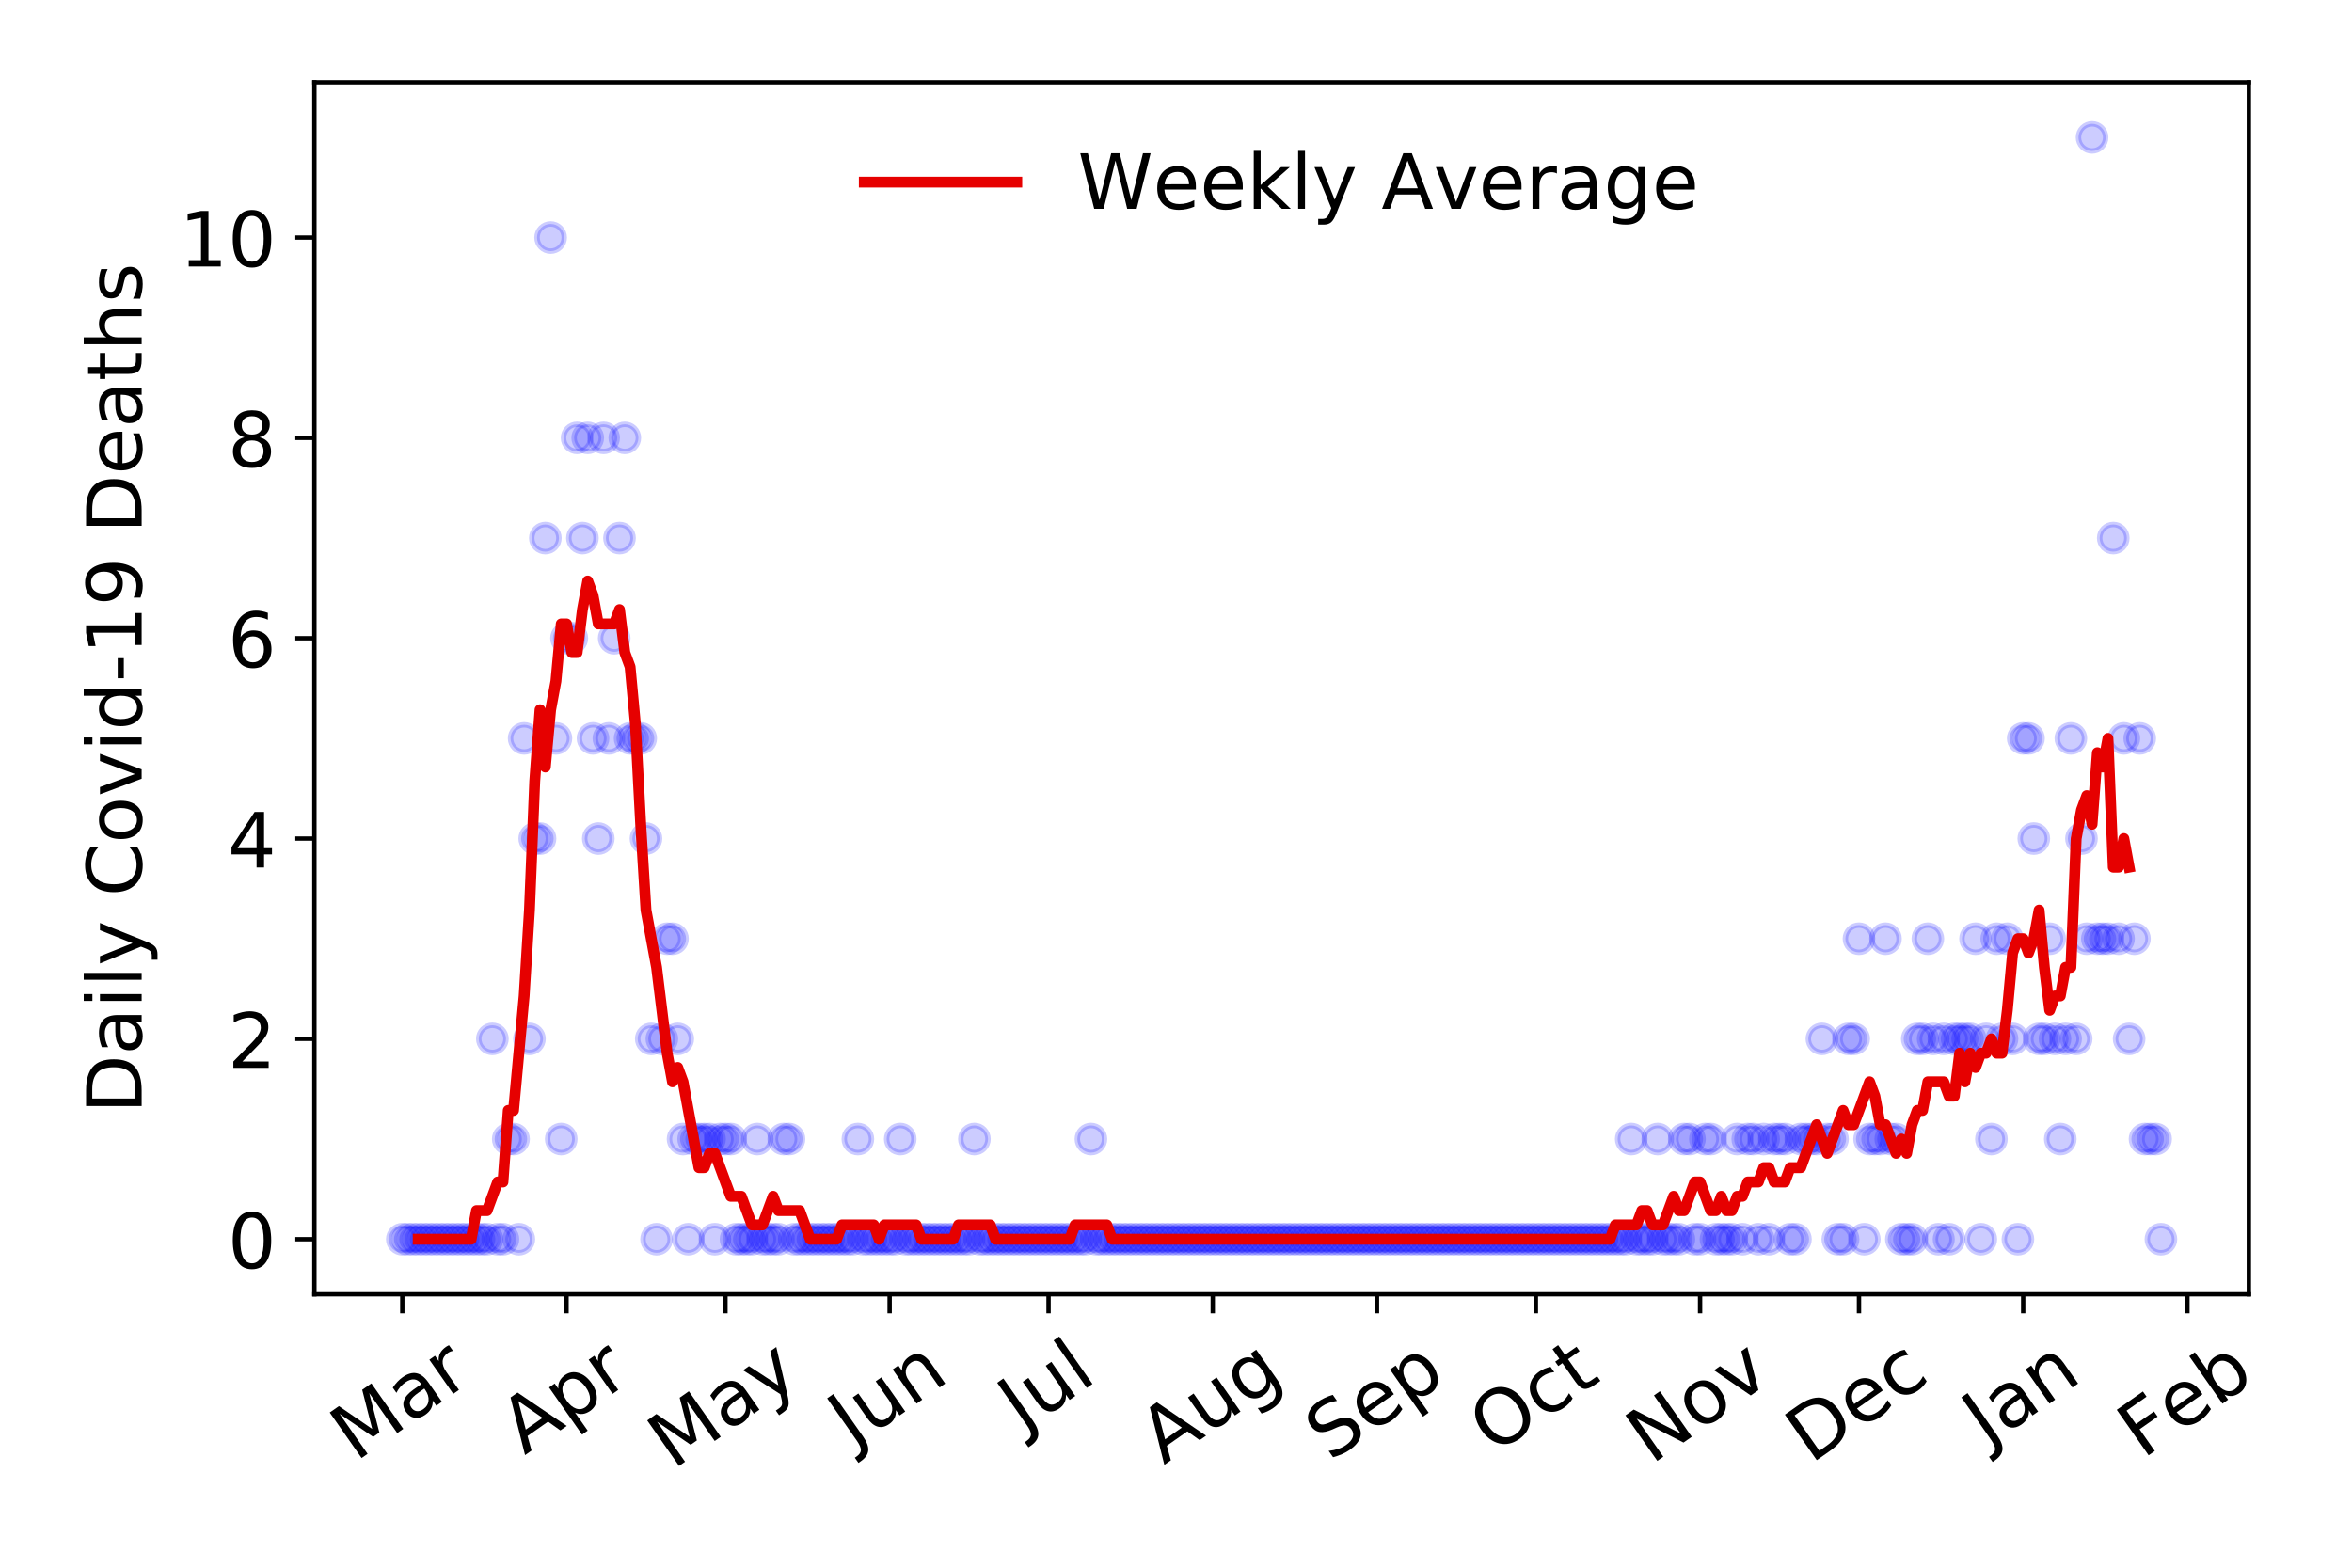 <?xml version="1.0" encoding="utf-8" standalone="no"?>
<!DOCTYPE svg PUBLIC "-//W3C//DTD SVG 1.1//EN"
  "http://www.w3.org/Graphics/SVG/1.1/DTD/svg11.dtd">
<!-- Created with matplotlib (https://matplotlib.org/) -->
<svg height="288pt" version="1.1" viewBox="0 0 432 288" width="432pt" xmlns="http://www.w3.org/2000/svg" xmlns:xlink="http://www.w3.org/1999/xlink">
 <defs>
  <style type="text/css">
*{stroke-linecap:butt;stroke-linejoin:round;}
  </style>
 </defs>
 <g id="figure_1">
  <g id="patch_1">
   <path d="M 0 288 
L 432 288 
L 432 0 
L 0 0 
z
" style="fill:#ffffff;"/>
  </g>
  <g id="axes_1">
   <g id="patch_2">
    <path d="M 57.745 237.778 
L 413.055 237.778 
L 413.055 15.12 
L 57.745 15.12 
z
" style="fill:#ffffff;"/>
   </g>
   <g id="matplotlib.axis_1">
    <g id="xtick_1">
     <g id="line2d_1">
      <defs>
       <path d="M 0 0 
L 0 3.5 
" id="mb4b915d7cc" style="stroke:#000000;stroke-width:0.8;"/>
      </defs>
      <g>
       <use style="stroke:#000000;stroke-width:0.8;" x="73.895" xlink:href="#mb4b915d7cc" y="237.778"/>
      </g>
     </g>
     <g id="text_1">
      <!-- Mar -->
      <defs>
       <path d="M 9.812 72.906 
L 24.516 72.906 
L 43.109 23.297 
L 61.812 72.906 
L 76.516 72.906 
L 76.516 0 
L 66.891 0 
L 66.891 64.016 
L 48.094 14.016 
L 38.188 14.016 
L 19.391 64.016 
L 19.391 0 
L 9.812 0 
z
" id="DejaVuSans-77"/>
       <path d="M 34.281 27.484 
Q 23.391 27.484 19.188 25 
Q 14.984 22.516 14.984 16.5 
Q 14.984 11.719 18.141 8.906 
Q 21.297 6.109 26.703 6.109 
Q 34.188 6.109 38.703 11.406 
Q 43.219 16.703 43.219 25.484 
L 43.219 27.484 
z
M 52.203 31.203 
L 52.203 0 
L 43.219 0 
L 43.219 8.297 
Q 40.141 3.328 35.547 0.953 
Q 30.953 -1.422 24.312 -1.422 
Q 15.922 -1.422 10.953 3.297 
Q 6 8.016 6 15.922 
Q 6 25.141 12.172 29.828 
Q 18.359 34.516 30.609 34.516 
L 43.219 34.516 
L 43.219 35.406 
Q 43.219 41.609 39.141 45 
Q 35.062 48.391 27.688 48.391 
Q 23 48.391 18.547 47.266 
Q 14.109 46.141 10.016 43.891 
L 10.016 52.203 
Q 14.938 54.109 19.578 55.047 
Q 24.219 56 28.609 56 
Q 40.484 56 46.344 49.844 
Q 52.203 43.703 52.203 31.203 
z
" id="DejaVuSans-97"/>
       <path d="M 41.109 46.297 
Q 39.594 47.172 37.812 47.578 
Q 36.031 48 33.891 48 
Q 26.266 48 22.188 43.047 
Q 18.109 38.094 18.109 28.812 
L 18.109 0 
L 9.078 0 
L 9.078 54.688 
L 18.109 54.688 
L 18.109 46.188 
Q 20.953 51.172 25.484 53.578 
Q 30.031 56 36.531 56 
Q 37.453 56 38.578 55.875 
Q 39.703 55.766 41.062 55.516 
z
" id="DejaVuSans-114"/>
      </defs>
      <g transform="translate(65.293 268.643)rotate(-35)scale(0.14 -0.14)">
       <use xlink:href="#DejaVuSans-77"/>
       <use x="86.279" xlink:href="#DejaVuSans-97"/>
       <use x="147.559" xlink:href="#DejaVuSans-114"/>
      </g>
     </g>
    </g>
    <g id="xtick_2">
     <g id="line2d_2">
      <g>
       <use style="stroke:#000000;stroke-width:0.8;" x="104.056" xlink:href="#mb4b915d7cc" y="237.778"/>
      </g>
     </g>
     <g id="text_2">
      <!-- Apr -->
      <defs>
       <path d="M 34.188 63.188 
L 20.797 26.906 
L 47.609 26.906 
z
M 28.609 72.906 
L 39.797 72.906 
L 67.578 0 
L 57.328 0 
L 50.688 18.703 
L 17.828 18.703 
L 11.188 0 
L 0.781 0 
z
" id="DejaVuSans-65"/>
       <path d="M 18.109 8.203 
L 18.109 -20.797 
L 9.078 -20.797 
L 9.078 54.688 
L 18.109 54.688 
L 18.109 46.391 
Q 20.953 51.266 25.266 53.625 
Q 29.594 56 35.594 56 
Q 45.562 56 51.781 48.094 
Q 58.016 40.188 58.016 27.297 
Q 58.016 14.406 51.781 6.484 
Q 45.562 -1.422 35.594 -1.422 
Q 29.594 -1.422 25.266 0.953 
Q 20.953 3.328 18.109 8.203 
z
M 48.688 27.297 
Q 48.688 37.203 44.609 42.844 
Q 40.531 48.484 33.406 48.484 
Q 26.266 48.484 22.188 42.844 
Q 18.109 37.203 18.109 27.297 
Q 18.109 17.391 22.188 11.75 
Q 26.266 6.109 33.406 6.109 
Q 40.531 6.109 44.609 11.75 
Q 48.688 17.391 48.688 27.297 
z
" id="DejaVuSans-112"/>
      </defs>
      <g transform="translate(96.352 267.384)rotate(-35)scale(0.14 -0.14)">
       <use xlink:href="#DejaVuSans-65"/>
       <use x="68.408" xlink:href="#DejaVuSans-112"/>
       <use x="131.885" xlink:href="#DejaVuSans-114"/>
      </g>
     </g>
    </g>
    <g id="xtick_3">
     <g id="line2d_3">
      <g>
       <use style="stroke:#000000;stroke-width:0.8;" x="133.244" xlink:href="#mb4b915d7cc" y="237.778"/>
      </g>
     </g>
     <g id="text_3">
      <!-- May -->
      <defs>
       <path d="M 32.172 -5.078 
Q 28.375 -14.844 24.75 -17.812 
Q 21.141 -20.797 15.094 -20.797 
L 7.906 -20.797 
L 7.906 -13.281 
L 13.188 -13.281 
Q 16.891 -13.281 18.938 -11.516 
Q 21 -9.766 23.484 -3.219 
L 25.094 0.875 
L 2.984 54.688 
L 12.5 54.688 
L 29.594 11.922 
L 46.688 54.688 
L 56.203 54.688 
z
" id="DejaVuSans-121"/>
      </defs>
      <g transform="translate(123.604 270.094)rotate(-35)scale(0.14 -0.14)">
       <use xlink:href="#DejaVuSans-77"/>
       <use x="86.279" xlink:href="#DejaVuSans-97"/>
       <use x="147.559" xlink:href="#DejaVuSans-121"/>
      </g>
     </g>
    </g>
    <g id="xtick_4">
     <g id="line2d_4">
      <g>
       <use style="stroke:#000000;stroke-width:0.8;" x="163.404" xlink:href="#mb4b915d7cc" y="237.778"/>
      </g>
     </g>
     <g id="text_4">
      <!-- Jun -->
      <defs>
       <path d="M 9.812 72.906 
L 19.672 72.906 
L 19.672 5.078 
Q 19.672 -8.109 14.672 -14.062 
Q 9.672 -20.016 -1.422 -20.016 
L -5.172 -20.016 
L -5.172 -11.719 
L -2.094 -11.719 
Q 4.438 -11.719 7.125 -8.047 
Q 9.812 -4.391 9.812 5.078 
z
" id="DejaVuSans-74"/>
       <path d="M 8.5 21.578 
L 8.5 54.688 
L 17.484 54.688 
L 17.484 21.922 
Q 17.484 14.156 20.5 10.266 
Q 23.531 6.391 29.594 6.391 
Q 36.859 6.391 41.078 11.031 
Q 45.312 15.672 45.312 23.688 
L 45.312 54.688 
L 54.297 54.688 
L 54.297 0 
L 45.312 0 
L 45.312 8.406 
Q 42.047 3.422 37.719 1 
Q 33.406 -1.422 27.688 -1.422 
Q 18.266 -1.422 13.375 4.438 
Q 8.5 10.297 8.5 21.578 
z
M 31.109 56 
z
" id="DejaVuSans-117"/>
       <path d="M 54.891 33.016 
L 54.891 0 
L 45.906 0 
L 45.906 32.719 
Q 45.906 40.484 42.875 44.328 
Q 39.844 48.188 33.797 48.188 
Q 26.516 48.188 22.312 43.547 
Q 18.109 38.922 18.109 30.906 
L 18.109 0 
L 9.078 0 
L 9.078 54.688 
L 18.109 54.688 
L 18.109 46.188 
Q 21.344 51.125 25.703 53.562 
Q 30.078 56 35.797 56 
Q 45.219 56 50.047 50.172 
Q 54.891 44.344 54.891 33.016 
z
" id="DejaVuSans-110"/>
      </defs>
      <g transform="translate(156.66 266.039)rotate(-35)scale(0.14 -0.14)">
       <use xlink:href="#DejaVuSans-74"/>
       <use x="29.492" xlink:href="#DejaVuSans-117"/>
       <use x="92.871" xlink:href="#DejaVuSans-110"/>
      </g>
     </g>
    </g>
    <g id="xtick_5">
     <g id="line2d_5">
      <g>
       <use style="stroke:#000000;stroke-width:0.8;" x="192.592" xlink:href="#mb4b915d7cc" y="237.778"/>
      </g>
     </g>
     <g id="text_5">
      <!-- Jul -->
      <defs>
       <path d="M 9.422 75.984 
L 18.406 75.984 
L 18.406 0 
L 9.422 0 
z
" id="DejaVuSans-108"/>
      </defs>
      <g transform="translate(187.889 263.181)rotate(-35)scale(0.14 -0.14)">
       <use xlink:href="#DejaVuSans-74"/>
       <use x="29.492" xlink:href="#DejaVuSans-117"/>
       <use x="92.871" xlink:href="#DejaVuSans-108"/>
      </g>
     </g>
    </g>
    <g id="xtick_6">
     <g id="line2d_6">
      <g>
       <use style="stroke:#000000;stroke-width:0.8;" x="222.752" xlink:href="#mb4b915d7cc" y="237.778"/>
      </g>
     </g>
     <g id="text_6">
      <!-- Aug -->
      <defs>
       <path d="M 45.406 27.984 
Q 45.406 37.75 41.375 43.109 
Q 37.359 48.484 30.078 48.484 
Q 22.859 48.484 18.828 43.109 
Q 14.797 37.75 14.797 27.984 
Q 14.797 18.266 18.828 12.891 
Q 22.859 7.516 30.078 7.516 
Q 37.359 7.516 41.375 12.891 
Q 45.406 18.266 45.406 27.984 
z
M 54.391 6.781 
Q 54.391 -7.172 48.188 -13.984 
Q 42 -20.797 29.203 -20.797 
Q 24.469 -20.797 20.266 -20.094 
Q 16.062 -19.391 12.109 -17.922 
L 12.109 -9.188 
Q 16.062 -11.328 19.922 -12.344 
Q 23.781 -13.375 27.781 -13.375 
Q 36.625 -13.375 41.016 -8.766 
Q 45.406 -4.156 45.406 5.172 
L 45.406 9.625 
Q 42.625 4.781 38.281 2.391 
Q 33.938 0 27.875 0 
Q 17.828 0 11.672 7.656 
Q 5.516 15.328 5.516 27.984 
Q 5.516 40.672 11.672 48.328 
Q 17.828 56 27.875 56 
Q 33.938 56 38.281 53.609 
Q 42.625 51.219 45.406 46.391 
L 45.406 54.688 
L 54.391 54.688 
z
" id="DejaVuSans-103"/>
      </defs>
      <g transform="translate(213.771 269.172)rotate(-35)scale(0.14 -0.14)">
       <use xlink:href="#DejaVuSans-65"/>
       <use x="68.408" xlink:href="#DejaVuSans-117"/>
       <use x="131.787" xlink:href="#DejaVuSans-103"/>
      </g>
     </g>
    </g>
    <g id="xtick_7">
     <g id="line2d_7">
      <g>
       <use style="stroke:#000000;stroke-width:0.8;" x="252.913" xlink:href="#mb4b915d7cc" y="237.778"/>
      </g>
     </g>
     <g id="text_7">
      <!-- Sep -->
      <defs>
       <path d="M 53.516 70.516 
L 53.516 60.891 
Q 47.906 63.578 42.922 64.891 
Q 37.938 66.219 33.297 66.219 
Q 25.25 66.219 20.875 63.094 
Q 16.5 59.969 16.5 54.203 
Q 16.5 49.359 19.406 46.891 
Q 22.312 44.438 30.422 42.922 
L 36.375 41.703 
Q 47.406 39.594 52.656 34.297 
Q 57.906 29 57.906 20.125 
Q 57.906 9.516 50.797 4.047 
Q 43.703 -1.422 29.984 -1.422 
Q 24.812 -1.422 18.969 -0.25 
Q 13.141 0.922 6.891 3.219 
L 6.891 13.375 
Q 12.891 10.016 18.656 8.297 
Q 24.422 6.594 29.984 6.594 
Q 38.422 6.594 43.016 9.906 
Q 47.609 13.234 47.609 19.391 
Q 47.609 24.75 44.312 27.781 
Q 41.016 30.812 33.5 32.328 
L 27.484 33.5 
Q 16.453 35.688 11.516 40.375 
Q 6.594 45.062 6.594 53.422 
Q 6.594 63.094 13.406 68.656 
Q 20.219 74.219 32.172 74.219 
Q 37.312 74.219 42.625 73.281 
Q 47.953 72.359 53.516 70.516 
z
" id="DejaVuSans-83"/>
       <path d="M 56.203 29.594 
L 56.203 25.203 
L 14.891 25.203 
Q 15.484 15.922 20.484 11.062 
Q 25.484 6.203 34.422 6.203 
Q 39.594 6.203 44.453 7.469 
Q 49.312 8.734 54.109 11.281 
L 54.109 2.781 
Q 49.266 0.734 44.188 -0.344 
Q 39.109 -1.422 33.891 -1.422 
Q 20.797 -1.422 13.156 6.188 
Q 5.516 13.812 5.516 26.812 
Q 5.516 40.234 12.766 48.109 
Q 20.016 56 32.328 56 
Q 43.359 56 49.781 48.891 
Q 56.203 41.797 56.203 29.594 
z
M 47.219 32.234 
Q 47.125 39.594 43.094 43.984 
Q 39.062 48.391 32.422 48.391 
Q 24.906 48.391 20.391 44.141 
Q 15.875 39.891 15.188 32.172 
z
" id="DejaVuSans-101"/>
      </defs>
      <g transform="translate(244.32 268.629)rotate(-35)scale(0.14 -0.14)">
       <use xlink:href="#DejaVuSans-83"/>
       <use x="63.477" xlink:href="#DejaVuSans-101"/>
       <use x="125" xlink:href="#DejaVuSans-112"/>
      </g>
     </g>
    </g>
    <g id="xtick_8">
     <g id="line2d_8">
      <g>
       <use style="stroke:#000000;stroke-width:0.8;" x="282.1" xlink:href="#mb4b915d7cc" y="237.778"/>
      </g>
     </g>
     <g id="text_8">
      <!-- Oct -->
      <defs>
       <path d="M 39.406 66.219 
Q 28.656 66.219 22.328 58.203 
Q 16.016 50.203 16.016 36.375 
Q 16.016 22.609 22.328 14.594 
Q 28.656 6.594 39.406 6.594 
Q 50.141 6.594 56.422 14.594 
Q 62.703 22.609 62.703 36.375 
Q 62.703 50.203 56.422 58.203 
Q 50.141 66.219 39.406 66.219 
z
M 39.406 74.219 
Q 54.734 74.219 63.906 63.938 
Q 73.094 53.656 73.094 36.375 
Q 73.094 19.141 63.906 8.859 
Q 54.734 -1.422 39.406 -1.422 
Q 24.031 -1.422 14.812 8.828 
Q 5.609 19.094 5.609 36.375 
Q 5.609 53.656 14.812 63.938 
Q 24.031 74.219 39.406 74.219 
z
" id="DejaVuSans-79"/>
       <path d="M 48.781 52.594 
L 48.781 44.188 
Q 44.969 46.297 41.141 47.344 
Q 37.312 48.391 33.406 48.391 
Q 24.656 48.391 19.812 42.844 
Q 14.984 37.312 14.984 27.297 
Q 14.984 17.281 19.812 11.734 
Q 24.656 6.203 33.406 6.203 
Q 37.312 6.203 41.141 7.25 
Q 44.969 8.297 48.781 10.406 
L 48.781 2.094 
Q 45.016 0.344 40.984 -0.531 
Q 36.969 -1.422 32.422 -1.422 
Q 20.062 -1.422 12.781 6.344 
Q 5.516 14.109 5.516 27.297 
Q 5.516 40.672 12.859 48.328 
Q 20.219 56 33.016 56 
Q 37.156 56 41.109 55.141 
Q 45.062 54.297 48.781 52.594 
z
" id="DejaVuSans-99"/>
       <path d="M 18.312 70.219 
L 18.312 54.688 
L 36.812 54.688 
L 36.812 47.703 
L 18.312 47.703 
L 18.312 18.016 
Q 18.312 11.328 20.141 9.422 
Q 21.969 7.516 27.594 7.516 
L 36.812 7.516 
L 36.812 0 
L 27.594 0 
Q 17.188 0 13.234 3.875 
Q 9.281 7.766 9.281 18.016 
L 9.281 47.703 
L 2.688 47.703 
L 2.688 54.688 
L 9.281 54.688 
L 9.281 70.219 
z
" id="DejaVuSans-116"/>
      </defs>
      <g transform="translate(274.401 267.377)rotate(-35)scale(0.14 -0.14)">
       <use xlink:href="#DejaVuSans-79"/>
       <use x="78.711" xlink:href="#DejaVuSans-99"/>
       <use x="133.691" xlink:href="#DejaVuSans-116"/>
      </g>
     </g>
    </g>
    <g id="xtick_9">
     <g id="line2d_9">
      <g>
       <use style="stroke:#000000;stroke-width:0.8;" x="312.261" xlink:href="#mb4b915d7cc" y="237.778"/>
      </g>
     </g>
     <g id="text_9">
      <!-- Nov -->
      <defs>
       <path d="M 9.812 72.906 
L 23.094 72.906 
L 55.422 11.922 
L 55.422 72.906 
L 64.984 72.906 
L 64.984 0 
L 51.703 0 
L 19.391 60.984 
L 19.391 0 
L 9.812 0 
z
" id="DejaVuSans-78"/>
       <path d="M 30.609 48.391 
Q 23.391 48.391 19.188 42.75 
Q 14.984 37.109 14.984 27.297 
Q 14.984 17.484 19.156 11.844 
Q 23.344 6.203 30.609 6.203 
Q 37.797 6.203 41.984 11.859 
Q 46.188 17.531 46.188 27.297 
Q 46.188 37.016 41.984 42.703 
Q 37.797 48.391 30.609 48.391 
z
M 30.609 56 
Q 42.328 56 49.016 48.375 
Q 55.719 40.766 55.719 27.297 
Q 55.719 13.875 49.016 6.219 
Q 42.328 -1.422 30.609 -1.422 
Q 18.844 -1.422 12.172 6.219 
Q 5.516 13.875 5.516 27.297 
Q 5.516 40.766 12.172 48.375 
Q 18.844 56 30.609 56 
z
" id="DejaVuSans-111"/>
       <path d="M 2.984 54.688 
L 12.5 54.688 
L 29.594 8.797 
L 46.688 54.688 
L 56.203 54.688 
L 35.688 0 
L 23.484 0 
z
" id="DejaVuSans-118"/>
      </defs>
      <g transform="translate(303.284 269.166)rotate(-35)scale(0.14 -0.14)">
       <use xlink:href="#DejaVuSans-78"/>
       <use x="74.805" xlink:href="#DejaVuSans-111"/>
       <use x="135.986" xlink:href="#DejaVuSans-118"/>
      </g>
     </g>
    </g>
    <g id="xtick_10">
     <g id="line2d_10">
      <g>
       <use style="stroke:#000000;stroke-width:0.8;" x="341.448" xlink:href="#mb4b915d7cc" y="237.778"/>
      </g>
     </g>
     <g id="text_10">
      <!-- Dec -->
      <defs>
       <path d="M 19.672 64.797 
L 19.672 8.109 
L 31.594 8.109 
Q 46.688 8.109 53.688 14.938 
Q 60.688 21.781 60.688 36.531 
Q 60.688 51.172 53.688 57.984 
Q 46.688 64.797 31.594 64.797 
z
M 9.812 72.906 
L 30.078 72.906 
Q 51.266 72.906 61.172 64.094 
Q 71.094 55.281 71.094 36.531 
Q 71.094 17.672 61.125 8.828 
Q 51.172 0 30.078 0 
L 9.812 0 
z
" id="DejaVuSans-68"/>
      </defs>
      <g transform="translate(332.568 269.032)rotate(-35)scale(0.14 -0.14)">
       <use xlink:href="#DejaVuSans-68"/>
       <use x="77.002" xlink:href="#DejaVuSans-101"/>
       <use x="138.525" xlink:href="#DejaVuSans-99"/>
      </g>
     </g>
    </g>
    <g id="xtick_11">
     <g id="line2d_11">
      <g>
       <use style="stroke:#000000;stroke-width:0.8;" x="371.609" xlink:href="#mb4b915d7cc" y="237.778"/>
      </g>
     </g>
     <g id="text_11">
      <!-- Jan -->
      <g transform="translate(364.985 265.871)rotate(-35)scale(0.14 -0.14)">
       <use xlink:href="#DejaVuSans-74"/>
       <use x="29.492" xlink:href="#DejaVuSans-97"/>
       <use x="90.771" xlink:href="#DejaVuSans-110"/>
      </g>
     </g>
    </g>
    <g id="xtick_12">
     <g id="line2d_12">
      <g>
       <use style="stroke:#000000;stroke-width:0.8;" x="401.769" xlink:href="#mb4b915d7cc" y="237.778"/>
      </g>
     </g>
     <g id="text_12">
      <!-- Feb -->
      <defs>
       <path d="M 9.812 72.906 
L 51.703 72.906 
L 51.703 64.594 
L 19.672 64.594 
L 19.672 43.109 
L 48.578 43.109 
L 48.578 34.812 
L 19.672 34.812 
L 19.672 0 
L 9.812 0 
z
" id="DejaVuSans-70"/>
       <path d="M 48.688 27.297 
Q 48.688 37.203 44.609 42.844 
Q 40.531 48.484 33.406 48.484 
Q 26.266 48.484 22.188 42.844 
Q 18.109 37.203 18.109 27.297 
Q 18.109 17.391 22.188 11.75 
Q 26.266 6.109 33.406 6.109 
Q 40.531 6.109 44.609 11.75 
Q 48.688 17.391 48.688 27.297 
z
M 18.109 46.391 
Q 20.953 51.266 25.266 53.625 
Q 29.594 56 35.594 56 
Q 45.562 56 51.781 48.094 
Q 58.016 40.188 58.016 27.297 
Q 58.016 14.406 51.781 6.484 
Q 45.562 -1.422 35.594 -1.422 
Q 29.594 -1.422 25.266 0.953 
Q 20.953 3.328 18.109 8.203 
L 18.109 0 
L 9.078 0 
L 9.078 75.984 
L 18.109 75.984 
z
" id="DejaVuSans-98"/>
      </defs>
      <g transform="translate(393.523 268.143)rotate(-35)scale(0.14 -0.14)">
       <use xlink:href="#DejaVuSans-70"/>
       <use x="57.441" xlink:href="#DejaVuSans-101"/>
       <use x="118.965" xlink:href="#DejaVuSans-98"/>
      </g>
     </g>
    </g>
   </g>
   <g id="matplotlib.axis_2">
    <g id="ytick_1">
     <g id="line2d_13">
      <defs>
       <path d="M 0 0 
L -3.5 0 
" id="m1b5c980595" style="stroke:#000000;stroke-width:0.8;"/>
      </defs>
      <g>
       <use style="stroke:#000000;stroke-width:0.8;" x="57.745" xlink:href="#m1b5c980595" y="227.657"/>
      </g>
     </g>
     <g id="text_13">
      <!-- 0 -->
      <defs>
       <path d="M 31.781 66.406 
Q 24.172 66.406 20.328 58.906 
Q 16.5 51.422 16.5 36.375 
Q 16.5 21.391 20.328 13.891 
Q 24.172 6.391 31.781 6.391 
Q 39.453 6.391 43.281 13.891 
Q 47.125 21.391 47.125 36.375 
Q 47.125 51.422 43.281 58.906 
Q 39.453 66.406 31.781 66.406 
z
M 31.781 74.219 
Q 44.047 74.219 50.516 64.516 
Q 56.984 54.828 56.984 36.375 
Q 56.984 17.969 50.516 8.266 
Q 44.047 -1.422 31.781 -1.422 
Q 19.531 -1.422 13.062 8.266 
Q 6.594 17.969 6.594 36.375 
Q 6.594 54.828 13.062 64.516 
Q 19.531 74.219 31.781 74.219 
z
" id="DejaVuSans-48"/>
      </defs>
      <g transform="translate(41.837 232.976)scale(0.14 -0.14)">
       <use xlink:href="#DejaVuSans-48"/>
      </g>
     </g>
    </g>
    <g id="ytick_2">
     <g id="line2d_14">
      <g>
       <use style="stroke:#000000;stroke-width:0.8;" x="57.745" xlink:href="#m1b5c980595" y="190.854"/>
      </g>
     </g>
     <g id="text_14">
      <!-- 2 -->
      <defs>
       <path d="M 19.188 8.297 
L 53.609 8.297 
L 53.609 0 
L 7.328 0 
L 7.328 8.297 
Q 12.938 14.109 22.625 23.891 
Q 32.328 33.688 34.812 36.531 
Q 39.547 41.844 41.422 45.531 
Q 43.312 49.219 43.312 52.781 
Q 43.312 58.594 39.234 62.25 
Q 35.156 65.922 28.609 65.922 
Q 23.969 65.922 18.812 64.312 
Q 13.672 62.703 7.812 59.422 
L 7.812 69.391 
Q 13.766 71.781 18.938 73 
Q 24.125 74.219 28.422 74.219 
Q 39.75 74.219 46.484 68.547 
Q 53.219 62.891 53.219 53.422 
Q 53.219 48.922 51.531 44.891 
Q 49.859 40.875 45.406 35.406 
Q 44.188 33.984 37.641 27.219 
Q 31.109 20.453 19.188 8.297 
z
" id="DejaVuSans-50"/>
      </defs>
      <g transform="translate(41.837 196.173)scale(0.14 -0.14)">
       <use xlink:href="#DejaVuSans-50"/>
      </g>
     </g>
    </g>
    <g id="ytick_3">
     <g id="line2d_15">
      <g>
       <use style="stroke:#000000;stroke-width:0.8;" x="57.745" xlink:href="#m1b5c980595" y="154.051"/>
      </g>
     </g>
     <g id="text_15">
      <!-- 4 -->
      <defs>
       <path d="M 37.797 64.312 
L 12.891 25.391 
L 37.797 25.391 
z
M 35.203 72.906 
L 47.609 72.906 
L 47.609 25.391 
L 58.016 25.391 
L 58.016 17.188 
L 47.609 17.188 
L 47.609 0 
L 37.797 0 
L 37.797 17.188 
L 4.891 17.188 
L 4.891 26.703 
z
" id="DejaVuSans-52"/>
      </defs>
      <g transform="translate(41.837 159.37)scale(0.14 -0.14)">
       <use xlink:href="#DejaVuSans-52"/>
      </g>
     </g>
    </g>
    <g id="ytick_4">
     <g id="line2d_16">
      <g>
       <use style="stroke:#000000;stroke-width:0.8;" x="57.745" xlink:href="#m1b5c980595" y="117.248"/>
      </g>
     </g>
     <g id="text_16">
      <!-- 6 -->
      <defs>
       <path d="M 33.016 40.375 
Q 26.375 40.375 22.484 35.828 
Q 18.609 31.297 18.609 23.391 
Q 18.609 15.531 22.484 10.953 
Q 26.375 6.391 33.016 6.391 
Q 39.656 6.391 43.531 10.953 
Q 47.406 15.531 47.406 23.391 
Q 47.406 31.297 43.531 35.828 
Q 39.656 40.375 33.016 40.375 
z
M 52.594 71.297 
L 52.594 62.312 
Q 48.875 64.062 45.094 64.984 
Q 41.312 65.922 37.594 65.922 
Q 27.828 65.922 22.672 59.328 
Q 17.531 52.734 16.797 39.406 
Q 19.672 43.656 24.016 45.922 
Q 28.375 48.188 33.594 48.188 
Q 44.578 48.188 50.953 41.516 
Q 57.328 34.859 57.328 23.391 
Q 57.328 12.156 50.688 5.359 
Q 44.047 -1.422 33.016 -1.422 
Q 20.359 -1.422 13.672 8.266 
Q 6.984 17.969 6.984 36.375 
Q 6.984 53.656 15.188 63.938 
Q 23.391 74.219 37.203 74.219 
Q 40.922 74.219 44.703 73.484 
Q 48.484 72.75 52.594 71.297 
z
" id="DejaVuSans-54"/>
      </defs>
      <g transform="translate(41.837 122.567)scale(0.14 -0.14)">
       <use xlink:href="#DejaVuSans-54"/>
      </g>
     </g>
    </g>
    <g id="ytick_5">
     <g id="line2d_17">
      <g>
       <use style="stroke:#000000;stroke-width:0.8;" x="57.745" xlink:href="#m1b5c980595" y="80.445"/>
      </g>
     </g>
     <g id="text_17">
      <!-- 8 -->
      <defs>
       <path d="M 31.781 34.625 
Q 24.75 34.625 20.719 30.859 
Q 16.703 27.094 16.703 20.516 
Q 16.703 13.922 20.719 10.156 
Q 24.75 6.391 31.781 6.391 
Q 38.812 6.391 42.859 10.172 
Q 46.922 13.969 46.922 20.516 
Q 46.922 27.094 42.891 30.859 
Q 38.875 34.625 31.781 34.625 
z
M 21.922 38.812 
Q 15.578 40.375 12.031 44.719 
Q 8.5 49.078 8.5 55.328 
Q 8.5 64.062 14.719 69.141 
Q 20.953 74.219 31.781 74.219 
Q 42.672 74.219 48.875 69.141 
Q 55.078 64.062 55.078 55.328 
Q 55.078 49.078 51.531 44.719 
Q 48 40.375 41.703 38.812 
Q 48.828 37.156 52.797 32.312 
Q 56.781 27.484 56.781 20.516 
Q 56.781 9.906 50.312 4.234 
Q 43.844 -1.422 31.781 -1.422 
Q 19.734 -1.422 13.25 4.234 
Q 6.781 9.906 6.781 20.516 
Q 6.781 27.484 10.781 32.312 
Q 14.797 37.156 21.922 38.812 
z
M 18.312 54.391 
Q 18.312 48.734 21.844 45.562 
Q 25.391 42.391 31.781 42.391 
Q 38.141 42.391 41.719 45.562 
Q 45.312 48.734 45.312 54.391 
Q 45.312 60.062 41.719 63.234 
Q 38.141 66.406 31.781 66.406 
Q 25.391 66.406 21.844 63.234 
Q 18.312 60.062 18.312 54.391 
z
" id="DejaVuSans-56"/>
      </defs>
      <g transform="translate(41.837 85.764)scale(0.14 -0.14)">
       <use xlink:href="#DejaVuSans-56"/>
      </g>
     </g>
    </g>
    <g id="ytick_6">
     <g id="line2d_18">
      <g>
       <use style="stroke:#000000;stroke-width:0.8;" x="57.745" xlink:href="#m1b5c980595" y="43.642"/>
      </g>
     </g>
     <g id="text_18">
      <!-- 10 -->
      <defs>
       <path d="M 12.406 8.297 
L 28.516 8.297 
L 28.516 63.922 
L 10.984 60.406 
L 10.984 69.391 
L 28.422 72.906 
L 38.281 72.906 
L 38.281 8.297 
L 54.391 8.297 
L 54.391 0 
L 12.406 0 
z
" id="DejaVuSans-49"/>
      </defs>
      <g transform="translate(32.93 48.961)scale(0.14 -0.14)">
       <use xlink:href="#DejaVuSans-49"/>
       <use x="63.623" xlink:href="#DejaVuSans-48"/>
      </g>
     </g>
    </g>
    <g id="text_19">
     <!-- Daily Covid-19 Deaths -->
     <defs>
      <path d="M 9.422 54.688 
L 18.406 54.688 
L 18.406 0 
L 9.422 0 
z
M 9.422 75.984 
L 18.406 75.984 
L 18.406 64.594 
L 9.422 64.594 
z
" id="DejaVuSans-105"/>
      <path id="DejaVuSans-32"/>
      <path d="M 64.406 67.281 
L 64.406 56.891 
Q 59.422 61.531 53.781 63.812 
Q 48.141 66.109 41.797 66.109 
Q 29.297 66.109 22.656 58.469 
Q 16.016 50.828 16.016 36.375 
Q 16.016 21.969 22.656 14.328 
Q 29.297 6.688 41.797 6.688 
Q 48.141 6.688 53.781 8.984 
Q 59.422 11.281 64.406 15.922 
L 64.406 5.609 
Q 59.234 2.094 53.438 0.328 
Q 47.656 -1.422 41.219 -1.422 
Q 24.656 -1.422 15.125 8.703 
Q 5.609 18.844 5.609 36.375 
Q 5.609 53.953 15.125 64.078 
Q 24.656 74.219 41.219 74.219 
Q 47.75 74.219 53.531 72.484 
Q 59.328 70.75 64.406 67.281 
z
" id="DejaVuSans-67"/>
      <path d="M 45.406 46.391 
L 45.406 75.984 
L 54.391 75.984 
L 54.391 0 
L 45.406 0 
L 45.406 8.203 
Q 42.578 3.328 38.25 0.953 
Q 33.938 -1.422 27.875 -1.422 
Q 17.969 -1.422 11.734 6.484 
Q 5.516 14.406 5.516 27.297 
Q 5.516 40.188 11.734 48.094 
Q 17.969 56 27.875 56 
Q 33.938 56 38.25 53.625 
Q 42.578 51.266 45.406 46.391 
z
M 14.797 27.297 
Q 14.797 17.391 18.875 11.75 
Q 22.953 6.109 30.078 6.109 
Q 37.203 6.109 41.297 11.75 
Q 45.406 17.391 45.406 27.297 
Q 45.406 37.203 41.297 42.844 
Q 37.203 48.484 30.078 48.484 
Q 22.953 48.484 18.875 42.844 
Q 14.797 37.203 14.797 27.297 
z
" id="DejaVuSans-100"/>
      <path d="M 4.891 31.391 
L 31.203 31.391 
L 31.203 23.391 
L 4.891 23.391 
z
" id="DejaVuSans-45"/>
      <path d="M 10.984 1.516 
L 10.984 10.5 
Q 14.703 8.734 18.5 7.812 
Q 22.312 6.891 25.984 6.891 
Q 35.75 6.891 40.891 13.453 
Q 46.047 20.016 46.781 33.406 
Q 43.953 29.203 39.594 26.953 
Q 35.25 24.703 29.984 24.703 
Q 19.047 24.703 12.672 31.312 
Q 6.297 37.938 6.297 49.422 
Q 6.297 60.641 12.938 67.422 
Q 19.578 74.219 30.609 74.219 
Q 43.266 74.219 49.922 64.516 
Q 56.594 54.828 56.594 36.375 
Q 56.594 19.141 48.406 8.859 
Q 40.234 -1.422 26.422 -1.422 
Q 22.703 -1.422 18.891 -0.688 
Q 15.094 0.047 10.984 1.516 
z
M 30.609 32.422 
Q 37.25 32.422 41.125 36.953 
Q 45.016 41.5 45.016 49.422 
Q 45.016 57.281 41.125 61.844 
Q 37.25 66.406 30.609 66.406 
Q 23.969 66.406 20.094 61.844 
Q 16.219 57.281 16.219 49.422 
Q 16.219 41.5 20.094 36.953 
Q 23.969 32.422 30.609 32.422 
z
" id="DejaVuSans-57"/>
      <path d="M 54.891 33.016 
L 54.891 0 
L 45.906 0 
L 45.906 32.719 
Q 45.906 40.484 42.875 44.328 
Q 39.844 48.188 33.797 48.188 
Q 26.516 48.188 22.312 43.547 
Q 18.109 38.922 18.109 30.906 
L 18.109 0 
L 9.078 0 
L 9.078 75.984 
L 18.109 75.984 
L 18.109 46.188 
Q 21.344 51.125 25.703 53.562 
Q 30.078 56 35.797 56 
Q 45.219 56 50.047 50.172 
Q 54.891 44.344 54.891 33.016 
z
" id="DejaVuSans-104"/>
      <path d="M 44.281 53.078 
L 44.281 44.578 
Q 40.484 46.531 36.375 47.5 
Q 32.281 48.484 27.875 48.484 
Q 21.188 48.484 17.844 46.438 
Q 14.5 44.391 14.5 40.281 
Q 14.5 37.156 16.891 35.375 
Q 19.281 33.594 26.516 31.984 
L 29.594 31.297 
Q 39.156 29.25 43.188 25.516 
Q 47.219 21.781 47.219 15.094 
Q 47.219 7.469 41.188 3.016 
Q 35.156 -1.422 24.609 -1.422 
Q 20.219 -1.422 15.453 -0.562 
Q 10.688 0.297 5.422 2 
L 5.422 11.281 
Q 10.406 8.688 15.234 7.391 
Q 20.062 6.109 24.812 6.109 
Q 31.156 6.109 34.562 8.281 
Q 37.984 10.453 37.984 14.406 
Q 37.984 18.062 35.516 20.016 
Q 33.062 21.969 24.703 23.781 
L 21.578 24.516 
Q 13.234 26.266 9.516 29.906 
Q 5.812 33.547 5.812 39.891 
Q 5.812 47.609 11.281 51.797 
Q 16.75 56 26.812 56 
Q 31.781 56 36.172 55.266 
Q 40.578 54.547 44.281 53.078 
z
" id="DejaVuSans-115"/>
     </defs>
     <g transform="translate(26.018 204.56)rotate(-90)scale(0.14 -0.14)">
      <use xlink:href="#DejaVuSans-68"/>
      <use x="77.002" xlink:href="#DejaVuSans-97"/>
      <use x="138.281" xlink:href="#DejaVuSans-105"/>
      <use x="166.064" xlink:href="#DejaVuSans-108"/>
      <use x="193.848" xlink:href="#DejaVuSans-121"/>
      <use x="253.027" xlink:href="#DejaVuSans-32"/>
      <use x="284.814" xlink:href="#DejaVuSans-67"/>
      <use x="354.639" xlink:href="#DejaVuSans-111"/>
      <use x="415.82" xlink:href="#DejaVuSans-118"/>
      <use x="475" xlink:href="#DejaVuSans-105"/>
      <use x="502.783" xlink:href="#DejaVuSans-100"/>
      <use x="566.26" xlink:href="#DejaVuSans-45"/>
      <use x="602.344" xlink:href="#DejaVuSans-49"/>
      <use x="665.967" xlink:href="#DejaVuSans-57"/>
      <use x="729.59" xlink:href="#DejaVuSans-32"/>
      <use x="761.377" xlink:href="#DejaVuSans-68"/>
      <use x="838.379" xlink:href="#DejaVuSans-101"/>
      <use x="899.902" xlink:href="#DejaVuSans-97"/>
      <use x="961.182" xlink:href="#DejaVuSans-116"/>
      <use x="1000.391" xlink:href="#DejaVuSans-104"/>
      <use x="1063.77" xlink:href="#DejaVuSans-115"/>
     </g>
    </g>
   </g>
   <g id="line2d_19">
    <defs>
     <path d="M 0 2.5 
C 0.663 2.5 1.299 2.237 1.768 1.768 
C 2.237 1.299 2.5 0.663 2.5 0 
C 2.5 -0.663 2.237 -1.299 1.768 -1.768 
C 1.299 -2.237 0.663 -2.5 0 -2.5 
C -0.663 -2.5 -1.299 -2.237 -1.768 -1.768 
C -2.237 -1.299 -2.5 -0.663 -2.5 0 
C -2.5 0.663 -2.237 1.299 -1.768 1.768 
C -1.299 2.237 -0.663 2.5 0 2.5 
z
" id="m692f4b9676" style="stroke:#0000ff;stroke-opacity:0.2;"/>
    </defs>
    <g clip-path="url(#pa3242a636d)">
     <use style="fill:#0000ff;fill-opacity:0.2;stroke:#0000ff;stroke-opacity:0.2;" x="73.895" xlink:href="#m692f4b9676" y="227.657"/>
     <use style="fill:#0000ff;fill-opacity:0.2;stroke:#0000ff;stroke-opacity:0.2;" x="74.868" xlink:href="#m692f4b9676" y="227.657"/>
     <use style="fill:#0000ff;fill-opacity:0.2;stroke:#0000ff;stroke-opacity:0.2;" x="75.841" xlink:href="#m692f4b9676" y="227.657"/>
     <use style="fill:#0000ff;fill-opacity:0.2;stroke:#0000ff;stroke-opacity:0.2;" x="76.814" xlink:href="#m692f4b9676" y="227.657"/>
     <use style="fill:#0000ff;fill-opacity:0.2;stroke:#0000ff;stroke-opacity:0.2;" x="77.787" xlink:href="#m692f4b9676" y="227.657"/>
     <use style="fill:#0000ff;fill-opacity:0.2;stroke:#0000ff;stroke-opacity:0.2;" x="78.76" xlink:href="#m692f4b9676" y="227.657"/>
     <use style="fill:#0000ff;fill-opacity:0.2;stroke:#0000ff;stroke-opacity:0.2;" x="79.733" xlink:href="#m692f4b9676" y="227.657"/>
     <use style="fill:#0000ff;fill-opacity:0.2;stroke:#0000ff;stroke-opacity:0.2;" x="80.706" xlink:href="#m692f4b9676" y="227.657"/>
     <use style="fill:#0000ff;fill-opacity:0.2;stroke:#0000ff;stroke-opacity:0.2;" x="81.679" xlink:href="#m692f4b9676" y="227.657"/>
     <use style="fill:#0000ff;fill-opacity:0.2;stroke:#0000ff;stroke-opacity:0.2;" x="82.652" xlink:href="#m692f4b9676" y="227.657"/>
     <use style="fill:#0000ff;fill-opacity:0.2;stroke:#0000ff;stroke-opacity:0.2;" x="83.625" xlink:href="#m692f4b9676" y="227.657"/>
     <use style="fill:#0000ff;fill-opacity:0.2;stroke:#0000ff;stroke-opacity:0.2;" x="84.598" xlink:href="#m692f4b9676" y="227.657"/>
     <use style="fill:#0000ff;fill-opacity:0.2;stroke:#0000ff;stroke-opacity:0.2;" x="85.57" xlink:href="#m692f4b9676" y="227.657"/>
     <use style="fill:#0000ff;fill-opacity:0.2;stroke:#0000ff;stroke-opacity:0.2;" x="86.543" xlink:href="#m692f4b9676" y="227.657"/>
     <use style="fill:#0000ff;fill-opacity:0.2;stroke:#0000ff;stroke-opacity:0.2;" x="87.516" xlink:href="#m692f4b9676" y="227.657"/>
     <use style="fill:#0000ff;fill-opacity:0.2;stroke:#0000ff;stroke-opacity:0.2;" x="88.489" xlink:href="#m692f4b9676" y="227.657"/>
     <use style="fill:#0000ff;fill-opacity:0.2;stroke:#0000ff;stroke-opacity:0.2;" x="89.462" xlink:href="#m692f4b9676" y="227.657"/>
     <use style="fill:#0000ff;fill-opacity:0.2;stroke:#0000ff;stroke-opacity:0.2;" x="90.435" xlink:href="#m692f4b9676" y="190.854"/>
     <use style="fill:#0000ff;fill-opacity:0.2;stroke:#0000ff;stroke-opacity:0.2;" x="91.408" xlink:href="#m692f4b9676" y="227.657"/>
     <use style="fill:#0000ff;fill-opacity:0.2;stroke:#0000ff;stroke-opacity:0.2;" x="92.381" xlink:href="#m692f4b9676" y="227.657"/>
     <use style="fill:#0000ff;fill-opacity:0.2;stroke:#0000ff;stroke-opacity:0.2;" x="93.354" xlink:href="#m692f4b9676" y="209.256"/>
     <use style="fill:#0000ff;fill-opacity:0.2;stroke:#0000ff;stroke-opacity:0.2;" x="94.327" xlink:href="#m692f4b9676" y="209.256"/>
     <use style="fill:#0000ff;fill-opacity:0.2;stroke:#0000ff;stroke-opacity:0.2;" x="95.3" xlink:href="#m692f4b9676" y="227.657"/>
     <use style="fill:#0000ff;fill-opacity:0.2;stroke:#0000ff;stroke-opacity:0.2;" x="96.273" xlink:href="#m692f4b9676" y="135.65"/>
     <use style="fill:#0000ff;fill-opacity:0.2;stroke:#0000ff;stroke-opacity:0.2;" x="97.246" xlink:href="#m692f4b9676" y="190.854"/>
     <use style="fill:#0000ff;fill-opacity:0.2;stroke:#0000ff;stroke-opacity:0.2;" x="98.218" xlink:href="#m692f4b9676" y="154.051"/>
     <use style="fill:#0000ff;fill-opacity:0.2;stroke:#0000ff;stroke-opacity:0.2;" x="99.191" xlink:href="#m692f4b9676" y="154.051"/>
     <use style="fill:#0000ff;fill-opacity:0.2;stroke:#0000ff;stroke-opacity:0.2;" x="100.164" xlink:href="#m692f4b9676" y="98.847"/>
     <use style="fill:#0000ff;fill-opacity:0.2;stroke:#0000ff;stroke-opacity:0.2;" x="101.137" xlink:href="#m692f4b9676" y="43.642"/>
     <use style="fill:#0000ff;fill-opacity:0.2;stroke:#0000ff;stroke-opacity:0.2;" x="102.11" xlink:href="#m692f4b9676" y="135.65"/>
     <use style="fill:#0000ff;fill-opacity:0.2;stroke:#0000ff;stroke-opacity:0.2;" x="103.083" xlink:href="#m692f4b9676" y="209.256"/>
     <use style="fill:#0000ff;fill-opacity:0.2;stroke:#0000ff;stroke-opacity:0.2;" x="104.056" xlink:href="#m692f4b9676" y="117.248"/>
     <use style="fill:#0000ff;fill-opacity:0.2;stroke:#0000ff;stroke-opacity:0.2;" x="105.029" xlink:href="#m692f4b9676" y="117.248"/>
     <use style="fill:#0000ff;fill-opacity:0.2;stroke:#0000ff;stroke-opacity:0.2;" x="106.002" xlink:href="#m692f4b9676" y="80.445"/>
     <use style="fill:#0000ff;fill-opacity:0.2;stroke:#0000ff;stroke-opacity:0.2;" x="106.975" xlink:href="#m692f4b9676" y="98.847"/>
     <use style="fill:#0000ff;fill-opacity:0.2;stroke:#0000ff;stroke-opacity:0.2;" x="107.948" xlink:href="#m692f4b9676" y="80.445"/>
     <use style="fill:#0000ff;fill-opacity:0.2;stroke:#0000ff;stroke-opacity:0.2;" x="108.921" xlink:href="#m692f4b9676" y="135.65"/>
     <use style="fill:#0000ff;fill-opacity:0.2;stroke:#0000ff;stroke-opacity:0.2;" x="109.893" xlink:href="#m692f4b9676" y="154.051"/>
     <use style="fill:#0000ff;fill-opacity:0.2;stroke:#0000ff;stroke-opacity:0.2;" x="110.866" xlink:href="#m692f4b9676" y="80.445"/>
     <use style="fill:#0000ff;fill-opacity:0.2;stroke:#0000ff;stroke-opacity:0.2;" x="111.839" xlink:href="#m692f4b9676" y="135.65"/>
     <use style="fill:#0000ff;fill-opacity:0.2;stroke:#0000ff;stroke-opacity:0.2;" x="112.812" xlink:href="#m692f4b9676" y="117.248"/>
     <use style="fill:#0000ff;fill-opacity:0.2;stroke:#0000ff;stroke-opacity:0.2;" x="113.785" xlink:href="#m692f4b9676" y="98.847"/>
     <use style="fill:#0000ff;fill-opacity:0.2;stroke:#0000ff;stroke-opacity:0.2;" x="114.758" xlink:href="#m692f4b9676" y="80.445"/>
     <use style="fill:#0000ff;fill-opacity:0.2;stroke:#0000ff;stroke-opacity:0.2;" x="115.731" xlink:href="#m692f4b9676" y="135.65"/>
     <use style="fill:#0000ff;fill-opacity:0.2;stroke:#0000ff;stroke-opacity:0.2;" x="116.704" xlink:href="#m692f4b9676" y="135.65"/>
     <use style="fill:#0000ff;fill-opacity:0.2;stroke:#0000ff;stroke-opacity:0.2;" x="117.677" xlink:href="#m692f4b9676" y="135.65"/>
     <use style="fill:#0000ff;fill-opacity:0.2;stroke:#0000ff;stroke-opacity:0.2;" x="118.65" xlink:href="#m692f4b9676" y="154.051"/>
     <use style="fill:#0000ff;fill-opacity:0.2;stroke:#0000ff;stroke-opacity:0.2;" x="119.623" xlink:href="#m692f4b9676" y="190.854"/>
     <use style="fill:#0000ff;fill-opacity:0.2;stroke:#0000ff;stroke-opacity:0.2;" x="120.596" xlink:href="#m692f4b9676" y="227.657"/>
     <use style="fill:#0000ff;fill-opacity:0.2;stroke:#0000ff;stroke-opacity:0.2;" x="121.569" xlink:href="#m692f4b9676" y="190.854"/>
     <use style="fill:#0000ff;fill-opacity:0.2;stroke:#0000ff;stroke-opacity:0.2;" x="122.541" xlink:href="#m692f4b9676" y="172.453"/>
     <use style="fill:#0000ff;fill-opacity:0.2;stroke:#0000ff;stroke-opacity:0.2;" x="123.514" xlink:href="#m692f4b9676" y="172.453"/>
     <use style="fill:#0000ff;fill-opacity:0.2;stroke:#0000ff;stroke-opacity:0.2;" x="124.487" xlink:href="#m692f4b9676" y="190.854"/>
     <use style="fill:#0000ff;fill-opacity:0.2;stroke:#0000ff;stroke-opacity:0.2;" x="125.46" xlink:href="#m692f4b9676" y="209.256"/>
     <use style="fill:#0000ff;fill-opacity:0.2;stroke:#0000ff;stroke-opacity:0.2;" x="126.433" xlink:href="#m692f4b9676" y="227.657"/>
     <use style="fill:#0000ff;fill-opacity:0.2;stroke:#0000ff;stroke-opacity:0.2;" x="127.406" xlink:href="#m692f4b9676" y="209.256"/>
     <use style="fill:#0000ff;fill-opacity:0.2;stroke:#0000ff;stroke-opacity:0.2;" x="128.379" xlink:href="#m692f4b9676" y="209.256"/>
     <use style="fill:#0000ff;fill-opacity:0.2;stroke:#0000ff;stroke-opacity:0.2;" x="129.352" xlink:href="#m692f4b9676" y="209.256"/>
     <use style="fill:#0000ff;fill-opacity:0.2;stroke:#0000ff;stroke-opacity:0.2;" x="130.325" xlink:href="#m692f4b9676" y="209.256"/>
     <use style="fill:#0000ff;fill-opacity:0.2;stroke:#0000ff;stroke-opacity:0.2;" x="131.298" xlink:href="#m692f4b9676" y="227.657"/>
     <use style="fill:#0000ff;fill-opacity:0.2;stroke:#0000ff;stroke-opacity:0.2;" x="132.271" xlink:href="#m692f4b9676" y="209.256"/>
     <use style="fill:#0000ff;fill-opacity:0.2;stroke:#0000ff;stroke-opacity:0.2;" x="133.244" xlink:href="#m692f4b9676" y="209.256"/>
     <use style="fill:#0000ff;fill-opacity:0.2;stroke:#0000ff;stroke-opacity:0.2;" x="134.216" xlink:href="#m692f4b9676" y="209.256"/>
     <use style="fill:#0000ff;fill-opacity:0.2;stroke:#0000ff;stroke-opacity:0.2;" x="135.189" xlink:href="#m692f4b9676" y="227.657"/>
     <use style="fill:#0000ff;fill-opacity:0.2;stroke:#0000ff;stroke-opacity:0.2;" x="136.162" xlink:href="#m692f4b9676" y="227.657"/>
     <use style="fill:#0000ff;fill-opacity:0.2;stroke:#0000ff;stroke-opacity:0.2;" x="137.135" xlink:href="#m692f4b9676" y="227.657"/>
     <use style="fill:#0000ff;fill-opacity:0.2;stroke:#0000ff;stroke-opacity:0.2;" x="138.108" xlink:href="#m692f4b9676" y="227.657"/>
     <use style="fill:#0000ff;fill-opacity:0.2;stroke:#0000ff;stroke-opacity:0.2;" x="139.081" xlink:href="#m692f4b9676" y="209.256"/>
     <use style="fill:#0000ff;fill-opacity:0.2;stroke:#0000ff;stroke-opacity:0.2;" x="140.054" xlink:href="#m692f4b9676" y="227.657"/>
     <use style="fill:#0000ff;fill-opacity:0.2;stroke:#0000ff;stroke-opacity:0.2;" x="141.027" xlink:href="#m692f4b9676" y="227.657"/>
     <use style="fill:#0000ff;fill-opacity:0.2;stroke:#0000ff;stroke-opacity:0.2;" x="142" xlink:href="#m692f4b9676" y="227.657"/>
     <use style="fill:#0000ff;fill-opacity:0.2;stroke:#0000ff;stroke-opacity:0.2;" x="142.973" xlink:href="#m692f4b9676" y="227.657"/>
     <use style="fill:#0000ff;fill-opacity:0.2;stroke:#0000ff;stroke-opacity:0.2;" x="143.946" xlink:href="#m692f4b9676" y="209.256"/>
     <use style="fill:#0000ff;fill-opacity:0.2;stroke:#0000ff;stroke-opacity:0.2;" x="144.919" xlink:href="#m692f4b9676" y="209.256"/>
     <use style="fill:#0000ff;fill-opacity:0.2;stroke:#0000ff;stroke-opacity:0.2;" x="145.891" xlink:href="#m692f4b9676" y="227.657"/>
     <use style="fill:#0000ff;fill-opacity:0.2;stroke:#0000ff;stroke-opacity:0.2;" x="146.864" xlink:href="#m692f4b9676" y="227.657"/>
     <use style="fill:#0000ff;fill-opacity:0.2;stroke:#0000ff;stroke-opacity:0.2;" x="147.837" xlink:href="#m692f4b9676" y="227.657"/>
     <use style="fill:#0000ff;fill-opacity:0.2;stroke:#0000ff;stroke-opacity:0.2;" x="148.81" xlink:href="#m692f4b9676" y="227.657"/>
     <use style="fill:#0000ff;fill-opacity:0.2;stroke:#0000ff;stroke-opacity:0.2;" x="149.783" xlink:href="#m692f4b9676" y="227.657"/>
     <use style="fill:#0000ff;fill-opacity:0.2;stroke:#0000ff;stroke-opacity:0.2;" x="150.756" xlink:href="#m692f4b9676" y="227.657"/>
     <use style="fill:#0000ff;fill-opacity:0.2;stroke:#0000ff;stroke-opacity:0.2;" x="151.729" xlink:href="#m692f4b9676" y="227.657"/>
     <use style="fill:#0000ff;fill-opacity:0.2;stroke:#0000ff;stroke-opacity:0.2;" x="152.702" xlink:href="#m692f4b9676" y="227.657"/>
     <use style="fill:#0000ff;fill-opacity:0.2;stroke:#0000ff;stroke-opacity:0.2;" x="153.675" xlink:href="#m692f4b9676" y="227.657"/>
     <use style="fill:#0000ff;fill-opacity:0.2;stroke:#0000ff;stroke-opacity:0.2;" x="154.648" xlink:href="#m692f4b9676" y="227.657"/>
     <use style="fill:#0000ff;fill-opacity:0.2;stroke:#0000ff;stroke-opacity:0.2;" x="155.621" xlink:href="#m692f4b9676" y="227.657"/>
     <use style="fill:#0000ff;fill-opacity:0.2;stroke:#0000ff;stroke-opacity:0.2;" x="156.594" xlink:href="#m692f4b9676" y="227.657"/>
     <use style="fill:#0000ff;fill-opacity:0.2;stroke:#0000ff;stroke-opacity:0.2;" x="157.567" xlink:href="#m692f4b9676" y="209.256"/>
     <use style="fill:#0000ff;fill-opacity:0.2;stroke:#0000ff;stroke-opacity:0.2;" x="158.539" xlink:href="#m692f4b9676" y="227.657"/>
     <use style="fill:#0000ff;fill-opacity:0.2;stroke:#0000ff;stroke-opacity:0.2;" x="159.512" xlink:href="#m692f4b9676" y="227.657"/>
     <use style="fill:#0000ff;fill-opacity:0.2;stroke:#0000ff;stroke-opacity:0.2;" x="160.485" xlink:href="#m692f4b9676" y="227.657"/>
     <use style="fill:#0000ff;fill-opacity:0.2;stroke:#0000ff;stroke-opacity:0.2;" x="161.458" xlink:href="#m692f4b9676" y="227.657"/>
     <use style="fill:#0000ff;fill-opacity:0.2;stroke:#0000ff;stroke-opacity:0.2;" x="162.431" xlink:href="#m692f4b9676" y="227.657"/>
     <use style="fill:#0000ff;fill-opacity:0.2;stroke:#0000ff;stroke-opacity:0.2;" x="163.404" xlink:href="#m692f4b9676" y="227.657"/>
     <use style="fill:#0000ff;fill-opacity:0.2;stroke:#0000ff;stroke-opacity:0.2;" x="164.377" xlink:href="#m692f4b9676" y="227.657"/>
     <use style="fill:#0000ff;fill-opacity:0.2;stroke:#0000ff;stroke-opacity:0.2;" x="165.35" xlink:href="#m692f4b9676" y="209.256"/>
     <use style="fill:#0000ff;fill-opacity:0.2;stroke:#0000ff;stroke-opacity:0.2;" x="166.323" xlink:href="#m692f4b9676" y="227.657"/>
     <use style="fill:#0000ff;fill-opacity:0.2;stroke:#0000ff;stroke-opacity:0.2;" x="167.296" xlink:href="#m692f4b9676" y="227.657"/>
     <use style="fill:#0000ff;fill-opacity:0.2;stroke:#0000ff;stroke-opacity:0.2;" x="168.269" xlink:href="#m692f4b9676" y="227.657"/>
     <use style="fill:#0000ff;fill-opacity:0.2;stroke:#0000ff;stroke-opacity:0.2;" x="169.242" xlink:href="#m692f4b9676" y="227.657"/>
     <use style="fill:#0000ff;fill-opacity:0.2;stroke:#0000ff;stroke-opacity:0.2;" x="170.214" xlink:href="#m692f4b9676" y="227.657"/>
     <use style="fill:#0000ff;fill-opacity:0.2;stroke:#0000ff;stroke-opacity:0.2;" x="171.187" xlink:href="#m692f4b9676" y="227.657"/>
     <use style="fill:#0000ff;fill-opacity:0.2;stroke:#0000ff;stroke-opacity:0.2;" x="172.16" xlink:href="#m692f4b9676" y="227.657"/>
     <use style="fill:#0000ff;fill-opacity:0.2;stroke:#0000ff;stroke-opacity:0.2;" x="173.133" xlink:href="#m692f4b9676" y="227.657"/>
     <use style="fill:#0000ff;fill-opacity:0.2;stroke:#0000ff;stroke-opacity:0.2;" x="174.106" xlink:href="#m692f4b9676" y="227.657"/>
     <use style="fill:#0000ff;fill-opacity:0.2;stroke:#0000ff;stroke-opacity:0.2;" x="175.079" xlink:href="#m692f4b9676" y="227.657"/>
     <use style="fill:#0000ff;fill-opacity:0.2;stroke:#0000ff;stroke-opacity:0.2;" x="176.052" xlink:href="#m692f4b9676" y="227.657"/>
     <use style="fill:#0000ff;fill-opacity:0.2;stroke:#0000ff;stroke-opacity:0.2;" x="177.025" xlink:href="#m692f4b9676" y="227.657"/>
     <use style="fill:#0000ff;fill-opacity:0.2;stroke:#0000ff;stroke-opacity:0.2;" x="177.998" xlink:href="#m692f4b9676" y="227.657"/>
     <use style="fill:#0000ff;fill-opacity:0.2;stroke:#0000ff;stroke-opacity:0.2;" x="178.971" xlink:href="#m692f4b9676" y="209.256"/>
     <use style="fill:#0000ff;fill-opacity:0.2;stroke:#0000ff;stroke-opacity:0.2;" x="179.944" xlink:href="#m692f4b9676" y="227.657"/>
     <use style="fill:#0000ff;fill-opacity:0.2;stroke:#0000ff;stroke-opacity:0.2;" x="180.917" xlink:href="#m692f4b9676" y="227.657"/>
     <use style="fill:#0000ff;fill-opacity:0.2;stroke:#0000ff;stroke-opacity:0.2;" x="181.89" xlink:href="#m692f4b9676" y="227.657"/>
     <use style="fill:#0000ff;fill-opacity:0.2;stroke:#0000ff;stroke-opacity:0.2;" x="182.862" xlink:href="#m692f4b9676" y="227.657"/>
     <use style="fill:#0000ff;fill-opacity:0.2;stroke:#0000ff;stroke-opacity:0.2;" x="183.835" xlink:href="#m692f4b9676" y="227.657"/>
     <use style="fill:#0000ff;fill-opacity:0.2;stroke:#0000ff;stroke-opacity:0.2;" x="184.808" xlink:href="#m692f4b9676" y="227.657"/>
     <use style="fill:#0000ff;fill-opacity:0.2;stroke:#0000ff;stroke-opacity:0.2;" x="185.781" xlink:href="#m692f4b9676" y="227.657"/>
     <use style="fill:#0000ff;fill-opacity:0.2;stroke:#0000ff;stroke-opacity:0.2;" x="186.754" xlink:href="#m692f4b9676" y="227.657"/>
     <use style="fill:#0000ff;fill-opacity:0.2;stroke:#0000ff;stroke-opacity:0.2;" x="187.727" xlink:href="#m692f4b9676" y="227.657"/>
     <use style="fill:#0000ff;fill-opacity:0.2;stroke:#0000ff;stroke-opacity:0.2;" x="188.7" xlink:href="#m692f4b9676" y="227.657"/>
     <use style="fill:#0000ff;fill-opacity:0.2;stroke:#0000ff;stroke-opacity:0.2;" x="189.673" xlink:href="#m692f4b9676" y="227.657"/>
     <use style="fill:#0000ff;fill-opacity:0.2;stroke:#0000ff;stroke-opacity:0.2;" x="190.646" xlink:href="#m692f4b9676" y="227.657"/>
     <use style="fill:#0000ff;fill-opacity:0.2;stroke:#0000ff;stroke-opacity:0.2;" x="191.619" xlink:href="#m692f4b9676" y="227.657"/>
     <use style="fill:#0000ff;fill-opacity:0.2;stroke:#0000ff;stroke-opacity:0.2;" x="192.592" xlink:href="#m692f4b9676" y="227.657"/>
     <use style="fill:#0000ff;fill-opacity:0.2;stroke:#0000ff;stroke-opacity:0.2;" x="193.565" xlink:href="#m692f4b9676" y="227.657"/>
     <use style="fill:#0000ff;fill-opacity:0.2;stroke:#0000ff;stroke-opacity:0.2;" x="194.537" xlink:href="#m692f4b9676" y="227.657"/>
     <use style="fill:#0000ff;fill-opacity:0.2;stroke:#0000ff;stroke-opacity:0.2;" x="195.51" xlink:href="#m692f4b9676" y="227.657"/>
     <use style="fill:#0000ff;fill-opacity:0.2;stroke:#0000ff;stroke-opacity:0.2;" x="196.483" xlink:href="#m692f4b9676" y="227.657"/>
     <use style="fill:#0000ff;fill-opacity:0.2;stroke:#0000ff;stroke-opacity:0.2;" x="197.456" xlink:href="#m692f4b9676" y="227.657"/>
     <use style="fill:#0000ff;fill-opacity:0.2;stroke:#0000ff;stroke-opacity:0.2;" x="198.429" xlink:href="#m692f4b9676" y="227.657"/>
     <use style="fill:#0000ff;fill-opacity:0.2;stroke:#0000ff;stroke-opacity:0.2;" x="199.402" xlink:href="#m692f4b9676" y="227.657"/>
     <use style="fill:#0000ff;fill-opacity:0.2;stroke:#0000ff;stroke-opacity:0.2;" x="200.375" xlink:href="#m692f4b9676" y="209.256"/>
     <use style="fill:#0000ff;fill-opacity:0.2;stroke:#0000ff;stroke-opacity:0.2;" x="201.348" xlink:href="#m692f4b9676" y="227.657"/>
     <use style="fill:#0000ff;fill-opacity:0.2;stroke:#0000ff;stroke-opacity:0.2;" x="202.321" xlink:href="#m692f4b9676" y="227.657"/>
     <use style="fill:#0000ff;fill-opacity:0.2;stroke:#0000ff;stroke-opacity:0.2;" x="203.294" xlink:href="#m692f4b9676" y="227.657"/>
     <use style="fill:#0000ff;fill-opacity:0.2;stroke:#0000ff;stroke-opacity:0.2;" x="204.267" xlink:href="#m692f4b9676" y="227.657"/>
     <use style="fill:#0000ff;fill-opacity:0.2;stroke:#0000ff;stroke-opacity:0.2;" x="205.24" xlink:href="#m692f4b9676" y="227.657"/>
     <use style="fill:#0000ff;fill-opacity:0.2;stroke:#0000ff;stroke-opacity:0.2;" x="206.213" xlink:href="#m692f4b9676" y="227.657"/>
     <use style="fill:#0000ff;fill-opacity:0.2;stroke:#0000ff;stroke-opacity:0.2;" x="207.185" xlink:href="#m692f4b9676" y="227.657"/>
     <use style="fill:#0000ff;fill-opacity:0.2;stroke:#0000ff;stroke-opacity:0.2;" x="208.158" xlink:href="#m692f4b9676" y="227.657"/>
     <use style="fill:#0000ff;fill-opacity:0.2;stroke:#0000ff;stroke-opacity:0.2;" x="209.131" xlink:href="#m692f4b9676" y="227.657"/>
     <use style="fill:#0000ff;fill-opacity:0.2;stroke:#0000ff;stroke-opacity:0.2;" x="210.104" xlink:href="#m692f4b9676" y="227.657"/>
     <use style="fill:#0000ff;fill-opacity:0.2;stroke:#0000ff;stroke-opacity:0.2;" x="211.077" xlink:href="#m692f4b9676" y="227.657"/>
     <use style="fill:#0000ff;fill-opacity:0.2;stroke:#0000ff;stroke-opacity:0.2;" x="212.05" xlink:href="#m692f4b9676" y="227.657"/>
     <use style="fill:#0000ff;fill-opacity:0.2;stroke:#0000ff;stroke-opacity:0.2;" x="213.023" xlink:href="#m692f4b9676" y="227.657"/>
     <use style="fill:#0000ff;fill-opacity:0.2;stroke:#0000ff;stroke-opacity:0.2;" x="213.996" xlink:href="#m692f4b9676" y="227.657"/>
     <use style="fill:#0000ff;fill-opacity:0.2;stroke:#0000ff;stroke-opacity:0.2;" x="214.969" xlink:href="#m692f4b9676" y="227.657"/>
     <use style="fill:#0000ff;fill-opacity:0.2;stroke:#0000ff;stroke-opacity:0.2;" x="215.942" xlink:href="#m692f4b9676" y="227.657"/>
     <use style="fill:#0000ff;fill-opacity:0.2;stroke:#0000ff;stroke-opacity:0.2;" x="216.915" xlink:href="#m692f4b9676" y="227.657"/>
     <use style="fill:#0000ff;fill-opacity:0.2;stroke:#0000ff;stroke-opacity:0.2;" x="217.888" xlink:href="#m692f4b9676" y="227.657"/>
     <use style="fill:#0000ff;fill-opacity:0.2;stroke:#0000ff;stroke-opacity:0.2;" x="218.86" xlink:href="#m692f4b9676" y="227.657"/>
     <use style="fill:#0000ff;fill-opacity:0.2;stroke:#0000ff;stroke-opacity:0.2;" x="219.833" xlink:href="#m692f4b9676" y="227.657"/>
     <use style="fill:#0000ff;fill-opacity:0.2;stroke:#0000ff;stroke-opacity:0.2;" x="220.806" xlink:href="#m692f4b9676" y="227.657"/>
     <use style="fill:#0000ff;fill-opacity:0.2;stroke:#0000ff;stroke-opacity:0.2;" x="221.779" xlink:href="#m692f4b9676" y="227.657"/>
     <use style="fill:#0000ff;fill-opacity:0.2;stroke:#0000ff;stroke-opacity:0.2;" x="222.752" xlink:href="#m692f4b9676" y="227.657"/>
     <use style="fill:#0000ff;fill-opacity:0.2;stroke:#0000ff;stroke-opacity:0.2;" x="223.725" xlink:href="#m692f4b9676" y="227.657"/>
     <use style="fill:#0000ff;fill-opacity:0.2;stroke:#0000ff;stroke-opacity:0.2;" x="224.698" xlink:href="#m692f4b9676" y="227.657"/>
     <use style="fill:#0000ff;fill-opacity:0.2;stroke:#0000ff;stroke-opacity:0.2;" x="225.671" xlink:href="#m692f4b9676" y="227.657"/>
     <use style="fill:#0000ff;fill-opacity:0.2;stroke:#0000ff;stroke-opacity:0.2;" x="226.644" xlink:href="#m692f4b9676" y="227.657"/>
     <use style="fill:#0000ff;fill-opacity:0.2;stroke:#0000ff;stroke-opacity:0.2;" x="227.617" xlink:href="#m692f4b9676" y="227.657"/>
     <use style="fill:#0000ff;fill-opacity:0.2;stroke:#0000ff;stroke-opacity:0.2;" x="228.59" xlink:href="#m692f4b9676" y="227.657"/>
     <use style="fill:#0000ff;fill-opacity:0.2;stroke:#0000ff;stroke-opacity:0.2;" x="229.563" xlink:href="#m692f4b9676" y="227.657"/>
     <use style="fill:#0000ff;fill-opacity:0.2;stroke:#0000ff;stroke-opacity:0.2;" x="230.535" xlink:href="#m692f4b9676" y="227.657"/>
     <use style="fill:#0000ff;fill-opacity:0.2;stroke:#0000ff;stroke-opacity:0.2;" x="231.508" xlink:href="#m692f4b9676" y="227.657"/>
     <use style="fill:#0000ff;fill-opacity:0.2;stroke:#0000ff;stroke-opacity:0.2;" x="232.481" xlink:href="#m692f4b9676" y="227.657"/>
     <use style="fill:#0000ff;fill-opacity:0.2;stroke:#0000ff;stroke-opacity:0.2;" x="233.454" xlink:href="#m692f4b9676" y="227.657"/>
     <use style="fill:#0000ff;fill-opacity:0.2;stroke:#0000ff;stroke-opacity:0.2;" x="234.427" xlink:href="#m692f4b9676" y="227.657"/>
     <use style="fill:#0000ff;fill-opacity:0.2;stroke:#0000ff;stroke-opacity:0.2;" x="235.4" xlink:href="#m692f4b9676" y="227.657"/>
     <use style="fill:#0000ff;fill-opacity:0.2;stroke:#0000ff;stroke-opacity:0.2;" x="236.373" xlink:href="#m692f4b9676" y="227.657"/>
     <use style="fill:#0000ff;fill-opacity:0.2;stroke:#0000ff;stroke-opacity:0.2;" x="237.346" xlink:href="#m692f4b9676" y="227.657"/>
     <use style="fill:#0000ff;fill-opacity:0.2;stroke:#0000ff;stroke-opacity:0.2;" x="238.319" xlink:href="#m692f4b9676" y="227.657"/>
     <use style="fill:#0000ff;fill-opacity:0.2;stroke:#0000ff;stroke-opacity:0.2;" x="239.292" xlink:href="#m692f4b9676" y="227.657"/>
     <use style="fill:#0000ff;fill-opacity:0.2;stroke:#0000ff;stroke-opacity:0.2;" x="240.265" xlink:href="#m692f4b9676" y="227.657"/>
     <use style="fill:#0000ff;fill-opacity:0.2;stroke:#0000ff;stroke-opacity:0.2;" x="241.238" xlink:href="#m692f4b9676" y="227.657"/>
     <use style="fill:#0000ff;fill-opacity:0.2;stroke:#0000ff;stroke-opacity:0.2;" x="242.211" xlink:href="#m692f4b9676" y="227.657"/>
     <use style="fill:#0000ff;fill-opacity:0.2;stroke:#0000ff;stroke-opacity:0.2;" x="243.183" xlink:href="#m692f4b9676" y="227.657"/>
     <use style="fill:#0000ff;fill-opacity:0.2;stroke:#0000ff;stroke-opacity:0.2;" x="244.156" xlink:href="#m692f4b9676" y="227.657"/>
     <use style="fill:#0000ff;fill-opacity:0.2;stroke:#0000ff;stroke-opacity:0.2;" x="245.129" xlink:href="#m692f4b9676" y="227.657"/>
     <use style="fill:#0000ff;fill-opacity:0.2;stroke:#0000ff;stroke-opacity:0.2;" x="246.102" xlink:href="#m692f4b9676" y="227.657"/>
     <use style="fill:#0000ff;fill-opacity:0.2;stroke:#0000ff;stroke-opacity:0.2;" x="247.075" xlink:href="#m692f4b9676" y="227.657"/>
     <use style="fill:#0000ff;fill-opacity:0.2;stroke:#0000ff;stroke-opacity:0.2;" x="248.048" xlink:href="#m692f4b9676" y="227.657"/>
     <use style="fill:#0000ff;fill-opacity:0.2;stroke:#0000ff;stroke-opacity:0.2;" x="249.021" xlink:href="#m692f4b9676" y="227.657"/>
     <use style="fill:#0000ff;fill-opacity:0.2;stroke:#0000ff;stroke-opacity:0.2;" x="249.994" xlink:href="#m692f4b9676" y="227.657"/>
     <use style="fill:#0000ff;fill-opacity:0.2;stroke:#0000ff;stroke-opacity:0.2;" x="250.967" xlink:href="#m692f4b9676" y="227.657"/>
     <use style="fill:#0000ff;fill-opacity:0.2;stroke:#0000ff;stroke-opacity:0.2;" x="251.94" xlink:href="#m692f4b9676" y="227.657"/>
     <use style="fill:#0000ff;fill-opacity:0.2;stroke:#0000ff;stroke-opacity:0.2;" x="252.913" xlink:href="#m692f4b9676" y="227.657"/>
     <use style="fill:#0000ff;fill-opacity:0.2;stroke:#0000ff;stroke-opacity:0.2;" x="253.886" xlink:href="#m692f4b9676" y="227.657"/>
     <use style="fill:#0000ff;fill-opacity:0.2;stroke:#0000ff;stroke-opacity:0.2;" x="254.858" xlink:href="#m692f4b9676" y="227.657"/>
     <use style="fill:#0000ff;fill-opacity:0.2;stroke:#0000ff;stroke-opacity:0.2;" x="255.831" xlink:href="#m692f4b9676" y="227.657"/>
     <use style="fill:#0000ff;fill-opacity:0.2;stroke:#0000ff;stroke-opacity:0.2;" x="256.804" xlink:href="#m692f4b9676" y="227.657"/>
     <use style="fill:#0000ff;fill-opacity:0.2;stroke:#0000ff;stroke-opacity:0.2;" x="257.777" xlink:href="#m692f4b9676" y="227.657"/>
     <use style="fill:#0000ff;fill-opacity:0.2;stroke:#0000ff;stroke-opacity:0.2;" x="258.75" xlink:href="#m692f4b9676" y="227.657"/>
     <use style="fill:#0000ff;fill-opacity:0.2;stroke:#0000ff;stroke-opacity:0.2;" x="259.723" xlink:href="#m692f4b9676" y="227.657"/>
     <use style="fill:#0000ff;fill-opacity:0.2;stroke:#0000ff;stroke-opacity:0.2;" x="260.696" xlink:href="#m692f4b9676" y="227.657"/>
     <use style="fill:#0000ff;fill-opacity:0.2;stroke:#0000ff;stroke-opacity:0.2;" x="261.669" xlink:href="#m692f4b9676" y="227.657"/>
     <use style="fill:#0000ff;fill-opacity:0.2;stroke:#0000ff;stroke-opacity:0.2;" x="262.642" xlink:href="#m692f4b9676" y="227.657"/>
     <use style="fill:#0000ff;fill-opacity:0.2;stroke:#0000ff;stroke-opacity:0.2;" x="263.615" xlink:href="#m692f4b9676" y="227.657"/>
     <use style="fill:#0000ff;fill-opacity:0.2;stroke:#0000ff;stroke-opacity:0.2;" x="264.588" xlink:href="#m692f4b9676" y="227.657"/>
     <use style="fill:#0000ff;fill-opacity:0.2;stroke:#0000ff;stroke-opacity:0.2;" x="265.561" xlink:href="#m692f4b9676" y="227.657"/>
     <use style="fill:#0000ff;fill-opacity:0.2;stroke:#0000ff;stroke-opacity:0.2;" x="266.534" xlink:href="#m692f4b9676" y="227.657"/>
     <use style="fill:#0000ff;fill-opacity:0.2;stroke:#0000ff;stroke-opacity:0.2;" x="267.506" xlink:href="#m692f4b9676" y="227.657"/>
     <use style="fill:#0000ff;fill-opacity:0.2;stroke:#0000ff;stroke-opacity:0.2;" x="268.479" xlink:href="#m692f4b9676" y="227.657"/>
     <use style="fill:#0000ff;fill-opacity:0.2;stroke:#0000ff;stroke-opacity:0.2;" x="269.452" xlink:href="#m692f4b9676" y="227.657"/>
     <use style="fill:#0000ff;fill-opacity:0.2;stroke:#0000ff;stroke-opacity:0.2;" x="270.425" xlink:href="#m692f4b9676" y="227.657"/>
     <use style="fill:#0000ff;fill-opacity:0.2;stroke:#0000ff;stroke-opacity:0.2;" x="271.398" xlink:href="#m692f4b9676" y="227.657"/>
     <use style="fill:#0000ff;fill-opacity:0.2;stroke:#0000ff;stroke-opacity:0.2;" x="272.371" xlink:href="#m692f4b9676" y="227.657"/>
     <use style="fill:#0000ff;fill-opacity:0.2;stroke:#0000ff;stroke-opacity:0.2;" x="273.344" xlink:href="#m692f4b9676" y="227.657"/>
     <use style="fill:#0000ff;fill-opacity:0.2;stroke:#0000ff;stroke-opacity:0.2;" x="274.317" xlink:href="#m692f4b9676" y="227.657"/>
     <use style="fill:#0000ff;fill-opacity:0.2;stroke:#0000ff;stroke-opacity:0.2;" x="275.29" xlink:href="#m692f4b9676" y="227.657"/>
     <use style="fill:#0000ff;fill-opacity:0.2;stroke:#0000ff;stroke-opacity:0.2;" x="276.263" xlink:href="#m692f4b9676" y="227.657"/>
     <use style="fill:#0000ff;fill-opacity:0.2;stroke:#0000ff;stroke-opacity:0.2;" x="277.236" xlink:href="#m692f4b9676" y="227.657"/>
     <use style="fill:#0000ff;fill-opacity:0.2;stroke:#0000ff;stroke-opacity:0.2;" x="278.209" xlink:href="#m692f4b9676" y="227.657"/>
     <use style="fill:#0000ff;fill-opacity:0.2;stroke:#0000ff;stroke-opacity:0.2;" x="279.181" xlink:href="#m692f4b9676" y="227.657"/>
     <use style="fill:#0000ff;fill-opacity:0.2;stroke:#0000ff;stroke-opacity:0.2;" x="280.154" xlink:href="#m692f4b9676" y="227.657"/>
     <use style="fill:#0000ff;fill-opacity:0.2;stroke:#0000ff;stroke-opacity:0.2;" x="281.127" xlink:href="#m692f4b9676" y="227.657"/>
     <use style="fill:#0000ff;fill-opacity:0.2;stroke:#0000ff;stroke-opacity:0.2;" x="282.1" xlink:href="#m692f4b9676" y="227.657"/>
     <use style="fill:#0000ff;fill-opacity:0.2;stroke:#0000ff;stroke-opacity:0.2;" x="283.073" xlink:href="#m692f4b9676" y="227.657"/>
     <use style="fill:#0000ff;fill-opacity:0.2;stroke:#0000ff;stroke-opacity:0.2;" x="284.046" xlink:href="#m692f4b9676" y="227.657"/>
     <use style="fill:#0000ff;fill-opacity:0.2;stroke:#0000ff;stroke-opacity:0.2;" x="285.019" xlink:href="#m692f4b9676" y="227.657"/>
     <use style="fill:#0000ff;fill-opacity:0.2;stroke:#0000ff;stroke-opacity:0.2;" x="285.992" xlink:href="#m692f4b9676" y="227.657"/>
     <use style="fill:#0000ff;fill-opacity:0.2;stroke:#0000ff;stroke-opacity:0.2;" x="286.965" xlink:href="#m692f4b9676" y="227.657"/>
     <use style="fill:#0000ff;fill-opacity:0.2;stroke:#0000ff;stroke-opacity:0.2;" x="287.938" xlink:href="#m692f4b9676" y="227.657"/>
     <use style="fill:#0000ff;fill-opacity:0.2;stroke:#0000ff;stroke-opacity:0.2;" x="288.911" xlink:href="#m692f4b9676" y="227.657"/>
     <use style="fill:#0000ff;fill-opacity:0.2;stroke:#0000ff;stroke-opacity:0.2;" x="289.884" xlink:href="#m692f4b9676" y="227.657"/>
     <use style="fill:#0000ff;fill-opacity:0.2;stroke:#0000ff;stroke-opacity:0.2;" x="290.856" xlink:href="#m692f4b9676" y="227.657"/>
     <use style="fill:#0000ff;fill-opacity:0.2;stroke:#0000ff;stroke-opacity:0.2;" x="291.829" xlink:href="#m692f4b9676" y="227.657"/>
     <use style="fill:#0000ff;fill-opacity:0.2;stroke:#0000ff;stroke-opacity:0.2;" x="292.802" xlink:href="#m692f4b9676" y="227.657"/>
     <use style="fill:#0000ff;fill-opacity:0.2;stroke:#0000ff;stroke-opacity:0.2;" x="293.775" xlink:href="#m692f4b9676" y="227.657"/>
     <use style="fill:#0000ff;fill-opacity:0.2;stroke:#0000ff;stroke-opacity:0.2;" x="294.748" xlink:href="#m692f4b9676" y="227.657"/>
     <use style="fill:#0000ff;fill-opacity:0.2;stroke:#0000ff;stroke-opacity:0.2;" x="295.721" xlink:href="#m692f4b9676" y="227.657"/>
     <use style="fill:#0000ff;fill-opacity:0.2;stroke:#0000ff;stroke-opacity:0.2;" x="296.694" xlink:href="#m692f4b9676" y="227.657"/>
     <use style="fill:#0000ff;fill-opacity:0.2;stroke:#0000ff;stroke-opacity:0.2;" x="297.667" xlink:href="#m692f4b9676" y="227.657"/>
     <use style="fill:#0000ff;fill-opacity:0.2;stroke:#0000ff;stroke-opacity:0.2;" x="298.64" xlink:href="#m692f4b9676" y="227.657"/>
     <use style="fill:#0000ff;fill-opacity:0.2;stroke:#0000ff;stroke-opacity:0.2;" x="299.613" xlink:href="#m692f4b9676" y="209.256"/>
     <use style="fill:#0000ff;fill-opacity:0.2;stroke:#0000ff;stroke-opacity:0.2;" x="300.586" xlink:href="#m692f4b9676" y="227.657"/>
     <use style="fill:#0000ff;fill-opacity:0.2;stroke:#0000ff;stroke-opacity:0.2;" x="301.559" xlink:href="#m692f4b9676" y="227.657"/>
     <use style="fill:#0000ff;fill-opacity:0.2;stroke:#0000ff;stroke-opacity:0.2;" x="302.532" xlink:href="#m692f4b9676" y="227.657"/>
     <use style="fill:#0000ff;fill-opacity:0.2;stroke:#0000ff;stroke-opacity:0.2;" x="303.504" xlink:href="#m692f4b9676" y="227.657"/>
     <use style="fill:#0000ff;fill-opacity:0.2;stroke:#0000ff;stroke-opacity:0.2;" x="304.477" xlink:href="#m692f4b9676" y="209.256"/>
     <use style="fill:#0000ff;fill-opacity:0.2;stroke:#0000ff;stroke-opacity:0.2;" x="305.45" xlink:href="#m692f4b9676" y="227.657"/>
     <use style="fill:#0000ff;fill-opacity:0.2;stroke:#0000ff;stroke-opacity:0.2;" x="306.423" xlink:href="#m692f4b9676" y="227.657"/>
     <use style="fill:#0000ff;fill-opacity:0.2;stroke:#0000ff;stroke-opacity:0.2;" x="307.396" xlink:href="#m692f4b9676" y="227.657"/>
     <use style="fill:#0000ff;fill-opacity:0.2;stroke:#0000ff;stroke-opacity:0.2;" x="308.369" xlink:href="#m692f4b9676" y="227.657"/>
     <use style="fill:#0000ff;fill-opacity:0.2;stroke:#0000ff;stroke-opacity:0.2;" x="309.342" xlink:href="#m692f4b9676" y="209.256"/>
     <use style="fill:#0000ff;fill-opacity:0.2;stroke:#0000ff;stroke-opacity:0.2;" x="310.315" xlink:href="#m692f4b9676" y="209.256"/>
     <use style="fill:#0000ff;fill-opacity:0.2;stroke:#0000ff;stroke-opacity:0.2;" x="311.288" xlink:href="#m692f4b9676" y="227.657"/>
     <use style="fill:#0000ff;fill-opacity:0.2;stroke:#0000ff;stroke-opacity:0.2;" x="312.261" xlink:href="#m692f4b9676" y="227.657"/>
     <use style="fill:#0000ff;fill-opacity:0.2;stroke:#0000ff;stroke-opacity:0.2;" x="313.234" xlink:href="#m692f4b9676" y="209.256"/>
     <use style="fill:#0000ff;fill-opacity:0.2;stroke:#0000ff;stroke-opacity:0.2;" x="314.207" xlink:href="#m692f4b9676" y="209.256"/>
     <use style="fill:#0000ff;fill-opacity:0.2;stroke:#0000ff;stroke-opacity:0.2;" x="315.179" xlink:href="#m692f4b9676" y="227.657"/>
     <use style="fill:#0000ff;fill-opacity:0.2;stroke:#0000ff;stroke-opacity:0.2;" x="316.152" xlink:href="#m692f4b9676" y="227.657"/>
     <use style="fill:#0000ff;fill-opacity:0.2;stroke:#0000ff;stroke-opacity:0.2;" x="317.125" xlink:href="#m692f4b9676" y="227.657"/>
     <use style="fill:#0000ff;fill-opacity:0.2;stroke:#0000ff;stroke-opacity:0.2;" x="318.098" xlink:href="#m692f4b9676" y="227.657"/>
     <use style="fill:#0000ff;fill-opacity:0.2;stroke:#0000ff;stroke-opacity:0.2;" x="319.071" xlink:href="#m692f4b9676" y="209.256"/>
     <use style="fill:#0000ff;fill-opacity:0.2;stroke:#0000ff;stroke-opacity:0.2;" x="320.044" xlink:href="#m692f4b9676" y="227.657"/>
     <use style="fill:#0000ff;fill-opacity:0.2;stroke:#0000ff;stroke-opacity:0.2;" x="321.017" xlink:href="#m692f4b9676" y="209.256"/>
     <use style="fill:#0000ff;fill-opacity:0.2;stroke:#0000ff;stroke-opacity:0.2;" x="321.99" xlink:href="#m692f4b9676" y="209.256"/>
     <use style="fill:#0000ff;fill-opacity:0.2;stroke:#0000ff;stroke-opacity:0.2;" x="322.963" xlink:href="#m692f4b9676" y="227.657"/>
     <use style="fill:#0000ff;fill-opacity:0.2;stroke:#0000ff;stroke-opacity:0.2;" x="323.936" xlink:href="#m692f4b9676" y="209.256"/>
     <use style="fill:#0000ff;fill-opacity:0.2;stroke:#0000ff;stroke-opacity:0.2;" x="324.909" xlink:href="#m692f4b9676" y="227.657"/>
     <use style="fill:#0000ff;fill-opacity:0.2;stroke:#0000ff;stroke-opacity:0.2;" x="325.882" xlink:href="#m692f4b9676" y="209.256"/>
     <use style="fill:#0000ff;fill-opacity:0.2;stroke:#0000ff;stroke-opacity:0.2;" x="326.855" xlink:href="#m692f4b9676" y="209.256"/>
     <use style="fill:#0000ff;fill-opacity:0.2;stroke:#0000ff;stroke-opacity:0.2;" x="327.827" xlink:href="#m692f4b9676" y="209.256"/>
     <use style="fill:#0000ff;fill-opacity:0.2;stroke:#0000ff;stroke-opacity:0.2;" x="328.8" xlink:href="#m692f4b9676" y="227.657"/>
     <use style="fill:#0000ff;fill-opacity:0.2;stroke:#0000ff;stroke-opacity:0.2;" x="329.773" xlink:href="#m692f4b9676" y="227.657"/>
     <use style="fill:#0000ff;fill-opacity:0.2;stroke:#0000ff;stroke-opacity:0.2;" x="330.746" xlink:href="#m692f4b9676" y="209.256"/>
     <use style="fill:#0000ff;fill-opacity:0.2;stroke:#0000ff;stroke-opacity:0.2;" x="331.719" xlink:href="#m692f4b9676" y="209.256"/>
     <use style="fill:#0000ff;fill-opacity:0.2;stroke:#0000ff;stroke-opacity:0.2;" x="332.692" xlink:href="#m692f4b9676" y="209.256"/>
     <use style="fill:#0000ff;fill-opacity:0.2;stroke:#0000ff;stroke-opacity:0.2;" x="333.665" xlink:href="#m692f4b9676" y="209.256"/>
     <use style="fill:#0000ff;fill-opacity:0.2;stroke:#0000ff;stroke-opacity:0.2;" x="334.638" xlink:href="#m692f4b9676" y="190.854"/>
     <use style="fill:#0000ff;fill-opacity:0.2;stroke:#0000ff;stroke-opacity:0.2;" x="335.611" xlink:href="#m692f4b9676" y="209.256"/>
     <use style="fill:#0000ff;fill-opacity:0.2;stroke:#0000ff;stroke-opacity:0.2;" x="336.584" xlink:href="#m692f4b9676" y="209.256"/>
     <use style="fill:#0000ff;fill-opacity:0.2;stroke:#0000ff;stroke-opacity:0.2;" x="337.557" xlink:href="#m692f4b9676" y="227.657"/>
     <use style="fill:#0000ff;fill-opacity:0.2;stroke:#0000ff;stroke-opacity:0.2;" x="338.53" xlink:href="#m692f4b9676" y="227.657"/>
     <use style="fill:#0000ff;fill-opacity:0.2;stroke:#0000ff;stroke-opacity:0.2;" x="339.502" xlink:href="#m692f4b9676" y="190.854"/>
     <use style="fill:#0000ff;fill-opacity:0.2;stroke:#0000ff;stroke-opacity:0.2;" x="340.475" xlink:href="#m692f4b9676" y="190.854"/>
     <use style="fill:#0000ff;fill-opacity:0.2;stroke:#0000ff;stroke-opacity:0.2;" x="341.448" xlink:href="#m692f4b9676" y="172.453"/>
     <use style="fill:#0000ff;fill-opacity:0.2;stroke:#0000ff;stroke-opacity:0.2;" x="342.421" xlink:href="#m692f4b9676" y="227.657"/>
     <use style="fill:#0000ff;fill-opacity:0.2;stroke:#0000ff;stroke-opacity:0.2;" x="343.394" xlink:href="#m692f4b9676" y="209.256"/>
     <use style="fill:#0000ff;fill-opacity:0.2;stroke:#0000ff;stroke-opacity:0.2;" x="344.367" xlink:href="#m692f4b9676" y="209.256"/>
     <use style="fill:#0000ff;fill-opacity:0.2;stroke:#0000ff;stroke-opacity:0.2;" x="345.34" xlink:href="#m692f4b9676" y="209.256"/>
     <use style="fill:#0000ff;fill-opacity:0.2;stroke:#0000ff;stroke-opacity:0.2;" x="346.313" xlink:href="#m692f4b9676" y="172.453"/>
     <use style="fill:#0000ff;fill-opacity:0.2;stroke:#0000ff;stroke-opacity:0.2;" x="347.286" xlink:href="#m692f4b9676" y="209.256"/>
     <use style="fill:#0000ff;fill-opacity:0.2;stroke:#0000ff;stroke-opacity:0.2;" x="348.259" xlink:href="#m692f4b9676" y="209.256"/>
     <use style="fill:#0000ff;fill-opacity:0.2;stroke:#0000ff;stroke-opacity:0.2;" x="349.232" xlink:href="#m692f4b9676" y="227.657"/>
     <use style="fill:#0000ff;fill-opacity:0.2;stroke:#0000ff;stroke-opacity:0.2;" x="350.205" xlink:href="#m692f4b9676" y="227.657"/>
     <use style="fill:#0000ff;fill-opacity:0.2;stroke:#0000ff;stroke-opacity:0.2;" x="351.177" xlink:href="#m692f4b9676" y="227.657"/>
     <use style="fill:#0000ff;fill-opacity:0.2;stroke:#0000ff;stroke-opacity:0.2;" x="352.15" xlink:href="#m692f4b9676" y="190.854"/>
     <use style="fill:#0000ff;fill-opacity:0.2;stroke:#0000ff;stroke-opacity:0.2;" x="353.123" xlink:href="#m692f4b9676" y="190.854"/>
     <use style="fill:#0000ff;fill-opacity:0.2;stroke:#0000ff;stroke-opacity:0.2;" x="354.096" xlink:href="#m692f4b9676" y="172.453"/>
     <use style="fill:#0000ff;fill-opacity:0.2;stroke:#0000ff;stroke-opacity:0.2;" x="355.069" xlink:href="#m692f4b9676" y="190.854"/>
     <use style="fill:#0000ff;fill-opacity:0.2;stroke:#0000ff;stroke-opacity:0.2;" x="356.042" xlink:href="#m692f4b9676" y="227.657"/>
     <use style="fill:#0000ff;fill-opacity:0.2;stroke:#0000ff;stroke-opacity:0.2;" x="357.015" xlink:href="#m692f4b9676" y="190.854"/>
     <use style="fill:#0000ff;fill-opacity:0.2;stroke:#0000ff;stroke-opacity:0.2;" x="357.988" xlink:href="#m692f4b9676" y="227.657"/>
     <use style="fill:#0000ff;fill-opacity:0.2;stroke:#0000ff;stroke-opacity:0.2;" x="358.961" xlink:href="#m692f4b9676" y="190.854"/>
     <use style="fill:#0000ff;fill-opacity:0.2;stroke:#0000ff;stroke-opacity:0.2;" x="359.934" xlink:href="#m692f4b9676" y="190.854"/>
     <use style="fill:#0000ff;fill-opacity:0.2;stroke:#0000ff;stroke-opacity:0.2;" x="360.907" xlink:href="#m692f4b9676" y="190.854"/>
     <use style="fill:#0000ff;fill-opacity:0.2;stroke:#0000ff;stroke-opacity:0.2;" x="361.88" xlink:href="#m692f4b9676" y="190.854"/>
     <use style="fill:#0000ff;fill-opacity:0.2;stroke:#0000ff;stroke-opacity:0.2;" x="362.853" xlink:href="#m692f4b9676" y="172.453"/>
     <use style="fill:#0000ff;fill-opacity:0.2;stroke:#0000ff;stroke-opacity:0.2;" x="363.825" xlink:href="#m692f4b9676" y="227.657"/>
     <use style="fill:#0000ff;fill-opacity:0.2;stroke:#0000ff;stroke-opacity:0.2;" x="364.798" xlink:href="#m692f4b9676" y="190.854"/>
     <use style="fill:#0000ff;fill-opacity:0.2;stroke:#0000ff;stroke-opacity:0.2;" x="365.771" xlink:href="#m692f4b9676" y="209.256"/>
     <use style="fill:#0000ff;fill-opacity:0.2;stroke:#0000ff;stroke-opacity:0.2;" x="366.744" xlink:href="#m692f4b9676" y="172.453"/>
     <use style="fill:#0000ff;fill-opacity:0.2;stroke:#0000ff;stroke-opacity:0.2;" x="367.717" xlink:href="#m692f4b9676" y="190.854"/>
     <use style="fill:#0000ff;fill-opacity:0.2;stroke:#0000ff;stroke-opacity:0.2;" x="368.69" xlink:href="#m692f4b9676" y="172.453"/>
     <use style="fill:#0000ff;fill-opacity:0.2;stroke:#0000ff;stroke-opacity:0.2;" x="369.663" xlink:href="#m692f4b9676" y="190.854"/>
     <use style="fill:#0000ff;fill-opacity:0.2;stroke:#0000ff;stroke-opacity:0.2;" x="370.636" xlink:href="#m692f4b9676" y="227.657"/>
     <use style="fill:#0000ff;fill-opacity:0.2;stroke:#0000ff;stroke-opacity:0.2;" x="371.609" xlink:href="#m692f4b9676" y="135.65"/>
     <use style="fill:#0000ff;fill-opacity:0.2;stroke:#0000ff;stroke-opacity:0.2;" x="372.582" xlink:href="#m692f4b9676" y="135.65"/>
     <use style="fill:#0000ff;fill-opacity:0.2;stroke:#0000ff;stroke-opacity:0.2;" x="373.555" xlink:href="#m692f4b9676" y="154.051"/>
     <use style="fill:#0000ff;fill-opacity:0.2;stroke:#0000ff;stroke-opacity:0.2;" x="374.528" xlink:href="#m692f4b9676" y="190.854"/>
     <use style="fill:#0000ff;fill-opacity:0.2;stroke:#0000ff;stroke-opacity:0.2;" x="375.5" xlink:href="#m692f4b9676" y="190.854"/>
     <use style="fill:#0000ff;fill-opacity:0.2;stroke:#0000ff;stroke-opacity:0.2;" x="376.473" xlink:href="#m692f4b9676" y="172.453"/>
     <use style="fill:#0000ff;fill-opacity:0.2;stroke:#0000ff;stroke-opacity:0.2;" x="377.446" xlink:href="#m692f4b9676" y="190.854"/>
     <use style="fill:#0000ff;fill-opacity:0.2;stroke:#0000ff;stroke-opacity:0.2;" x="378.419" xlink:href="#m692f4b9676" y="209.256"/>
     <use style="fill:#0000ff;fill-opacity:0.2;stroke:#0000ff;stroke-opacity:0.2;" x="379.392" xlink:href="#m692f4b9676" y="190.854"/>
     <use style="fill:#0000ff;fill-opacity:0.2;stroke:#0000ff;stroke-opacity:0.2;" x="380.365" xlink:href="#m692f4b9676" y="135.65"/>
     <use style="fill:#0000ff;fill-opacity:0.2;stroke:#0000ff;stroke-opacity:0.2;" x="381.338" xlink:href="#m692f4b9676" y="190.854"/>
     <use style="fill:#0000ff;fill-opacity:0.2;stroke:#0000ff;stroke-opacity:0.2;" x="382.311" xlink:href="#m692f4b9676" y="154.051"/>
     <use style="fill:#0000ff;fill-opacity:0.2;stroke:#0000ff;stroke-opacity:0.2;" x="383.284" xlink:href="#m692f4b9676" y="172.453"/>
     <use style="fill:#0000ff;fill-opacity:0.2;stroke:#0000ff;stroke-opacity:0.2;" x="384.257" xlink:href="#m692f4b9676" y="25.241"/>
     <use style="fill:#0000ff;fill-opacity:0.2;stroke:#0000ff;stroke-opacity:0.2;" x="385.23" xlink:href="#m692f4b9676" y="172.453"/>
     <use style="fill:#0000ff;fill-opacity:0.2;stroke:#0000ff;stroke-opacity:0.2;" x="386.203" xlink:href="#m692f4b9676" y="172.453"/>
     <use style="fill:#0000ff;fill-opacity:0.2;stroke:#0000ff;stroke-opacity:0.2;" x="387.176" xlink:href="#m692f4b9676" y="172.453"/>
     <use style="fill:#0000ff;fill-opacity:0.2;stroke:#0000ff;stroke-opacity:0.2;" x="388.148" xlink:href="#m692f4b9676" y="98.847"/>
     <use style="fill:#0000ff;fill-opacity:0.2;stroke:#0000ff;stroke-opacity:0.2;" x="389.121" xlink:href="#m692f4b9676" y="172.453"/>
     <use style="fill:#0000ff;fill-opacity:0.2;stroke:#0000ff;stroke-opacity:0.2;" x="390.094" xlink:href="#m692f4b9676" y="135.65"/>
     <use style="fill:#0000ff;fill-opacity:0.2;stroke:#0000ff;stroke-opacity:0.2;" x="391.067" xlink:href="#m692f4b9676" y="190.854"/>
     <use style="fill:#0000ff;fill-opacity:0.2;stroke:#0000ff;stroke-opacity:0.2;" x="392.04" xlink:href="#m692f4b9676" y="172.453"/>
     <use style="fill:#0000ff;fill-opacity:0.2;stroke:#0000ff;stroke-opacity:0.2;" x="393.013" xlink:href="#m692f4b9676" y="135.65"/>
     <use style="fill:#0000ff;fill-opacity:0.2;stroke:#0000ff;stroke-opacity:0.2;" x="393.986" xlink:href="#m692f4b9676" y="209.256"/>
     <use style="fill:#0000ff;fill-opacity:0.2;stroke:#0000ff;stroke-opacity:0.2;" x="394.959" xlink:href="#m692f4b9676" y="209.256"/>
     <use style="fill:#0000ff;fill-opacity:0.2;stroke:#0000ff;stroke-opacity:0.2;" x="395.932" xlink:href="#m692f4b9676" y="209.256"/>
     <use style="fill:#0000ff;fill-opacity:0.2;stroke:#0000ff;stroke-opacity:0.2;" x="396.905" xlink:href="#m692f4b9676" y="227.657"/>
    </g>
   </g>
   <g id="line2d_20">
    <path clip-path="url(#pa3242a636d)" d="M 76.814 227.657 
L 86.543 227.657 
L 87.516 222.4 
L 89.462 222.4 
L 91.408 217.142 
L 92.381 217.142 
L 93.354 203.998 
L 94.327 203.998 
L 96.273 182.968 
L 97.246 167.195 
L 98.218 143.536 
L 99.191 130.392 
L 100.164 140.907 
L 101.137 130.392 
L 102.11 125.135 
L 103.083 114.62 
L 104.056 114.62 
L 105.029 119.877 
L 106.002 119.877 
L 106.975 111.991 
L 107.948 106.733 
L 108.921 109.362 
L 109.893 114.62 
L 112.812 114.62 
L 113.785 111.991 
L 114.758 119.877 
L 115.731 122.506 
L 116.704 133.021 
L 117.677 151.423 
L 118.65 167.195 
L 120.596 177.71 
L 122.541 193.483 
L 123.514 198.741 
L 124.487 196.112 
L 125.46 198.741 
L 128.379 214.513 
L 129.352 214.513 
L 130.325 211.885 
L 131.298 211.885 
L 134.216 219.771 
L 136.162 219.771 
L 138.108 225.029 
L 140.054 225.029 
L 142 219.771 
L 142.973 222.4 
L 146.864 222.4 
L 148.81 227.657 
L 153.675 227.657 
L 154.648 225.029 
L 160.485 225.029 
L 161.458 227.657 
L 162.431 225.029 
L 168.269 225.029 
L 169.242 227.657 
L 175.079 227.657 
L 176.052 225.029 
L 181.89 225.029 
L 182.862 227.657 
L 196.483 227.657 
L 197.456 225.029 
L 203.294 225.029 
L 204.267 227.657 
L 295.721 227.657 
L 296.694 225.029 
L 300.586 225.029 
L 301.559 222.4 
L 302.532 222.4 
L 303.504 225.029 
L 305.45 225.029 
L 307.396 219.771 
L 308.369 222.4 
L 309.342 222.4 
L 311.288 217.142 
L 312.261 217.142 
L 314.207 222.4 
L 315.179 222.4 
L 316.152 219.771 
L 317.125 222.4 
L 318.098 222.4 
L 319.071 219.771 
L 320.044 219.771 
L 321.017 217.142 
L 322.963 217.142 
L 323.936 214.513 
L 324.909 214.513 
L 325.882 217.142 
L 327.827 217.142 
L 328.8 214.513 
L 330.746 214.513 
L 333.665 206.627 
L 335.611 211.885 
L 338.53 203.998 
L 339.502 206.627 
L 340.475 206.627 
L 343.394 198.741 
L 344.367 201.369 
L 345.34 206.627 
L 346.313 206.627 
L 348.259 211.885 
L 349.232 209.256 
L 350.205 211.885 
L 351.177 206.627 
L 352.15 203.998 
L 353.123 203.998 
L 354.096 198.741 
L 357.015 198.741 
L 357.988 201.369 
L 358.961 201.369 
L 359.934 193.483 
L 360.907 198.741 
L 361.88 193.483 
L 362.853 196.112 
L 363.825 193.483 
L 364.798 193.483 
L 365.771 190.854 
L 366.744 193.483 
L 367.717 193.483 
L 368.69 185.597 
L 369.663 175.082 
L 370.636 172.453 
L 371.609 172.453 
L 372.582 175.082 
L 373.555 172.453 
L 374.528 167.195 
L 375.5 177.71 
L 376.473 185.597 
L 377.446 182.968 
L 378.419 182.968 
L 379.392 177.71 
L 380.365 177.71 
L 381.338 154.051 
L 382.311 148.794 
L 383.284 146.165 
L 384.257 151.423 
L 385.23 138.279 
L 386.203 140.907 
L 387.176 135.65 
L 388.148 159.309 
L 389.121 159.309 
L 390.094 154.051 
L 391.067 159.309 
L 391.067 159.309 
" style="fill:none;stroke:#e60000;stroke-linecap:square;stroke-width:2;"/>
   </g>
   <g id="patch_3">
    <path d="M 57.745 237.778 
L 57.745 15.12 
" style="fill:none;stroke:#000000;stroke-linecap:square;stroke-linejoin:miter;stroke-width:0.8;"/>
   </g>
   <g id="patch_4">
    <path d="M 413.055 237.778 
L 413.055 15.12 
" style="fill:none;stroke:#000000;stroke-linecap:square;stroke-linejoin:miter;stroke-width:0.8;"/>
   </g>
   <g id="patch_5">
    <path d="M 57.745 237.778 
L 413.055 237.778 
" style="fill:none;stroke:#000000;stroke-linecap:square;stroke-linejoin:miter;stroke-width:0.8;"/>
   </g>
   <g id="patch_6">
    <path d="M 57.745 15.12 
L 413.055 15.12 
" style="fill:none;stroke:#000000;stroke-linecap:square;stroke-linejoin:miter;stroke-width:0.8;"/>
   </g>
   <g id="legend_1">
    <g id="line2d_21">
     <path d="M 158.752 33.458 
L 186.752 33.458 
" style="fill:none;stroke:#e60000;stroke-linecap:square;stroke-width:2;"/>
    </g>
    <g id="line2d_22"/>
    <g id="text_20">
     <!-- Weekly Average -->
     <defs>
      <path d="M 3.328 72.906 
L 13.281 72.906 
L 28.609 11.281 
L 43.891 72.906 
L 54.984 72.906 
L 70.312 11.281 
L 85.594 72.906 
L 95.609 72.906 
L 77.297 0 
L 64.891 0 
L 49.516 63.281 
L 33.984 0 
L 21.578 0 
z
" id="DejaVuSans-87"/>
      <path d="M 9.078 75.984 
L 18.109 75.984 
L 18.109 31.109 
L 44.922 54.688 
L 56.391 54.688 
L 27.391 29.109 
L 57.625 0 
L 45.906 0 
L 18.109 26.703 
L 18.109 0 
L 9.078 0 
z
" id="DejaVuSans-107"/>
     </defs>
     <g transform="translate(197.952 38.358)scale(0.14 -0.14)">
      <use xlink:href="#DejaVuSans-87"/>
      <use x="98.799" xlink:href="#DejaVuSans-101"/>
      <use x="160.322" xlink:href="#DejaVuSans-101"/>
      <use x="221.846" xlink:href="#DejaVuSans-107"/>
      <use x="279.756" xlink:href="#DejaVuSans-108"/>
      <use x="307.539" xlink:href="#DejaVuSans-121"/>
      <use x="366.719" xlink:href="#DejaVuSans-32"/>
      <use x="398.506" xlink:href="#DejaVuSans-65"/>
      <use x="466.836" xlink:href="#DejaVuSans-118"/>
      <use x="526.016" xlink:href="#DejaVuSans-101"/>
      <use x="587.539" xlink:href="#DejaVuSans-114"/>
      <use x="628.652" xlink:href="#DejaVuSans-97"/>
      <use x="689.932" xlink:href="#DejaVuSans-103"/>
      <use x="753.408" xlink:href="#DejaVuSans-101"/>
     </g>
    </g>
   </g>
  </g>
 </g>
 <defs>
  <clipPath id="pa3242a636d">
   <rect height="222.658" width="355.31" x="57.745" y="15.12"/>
  </clipPath>
 </defs>
</svg>
